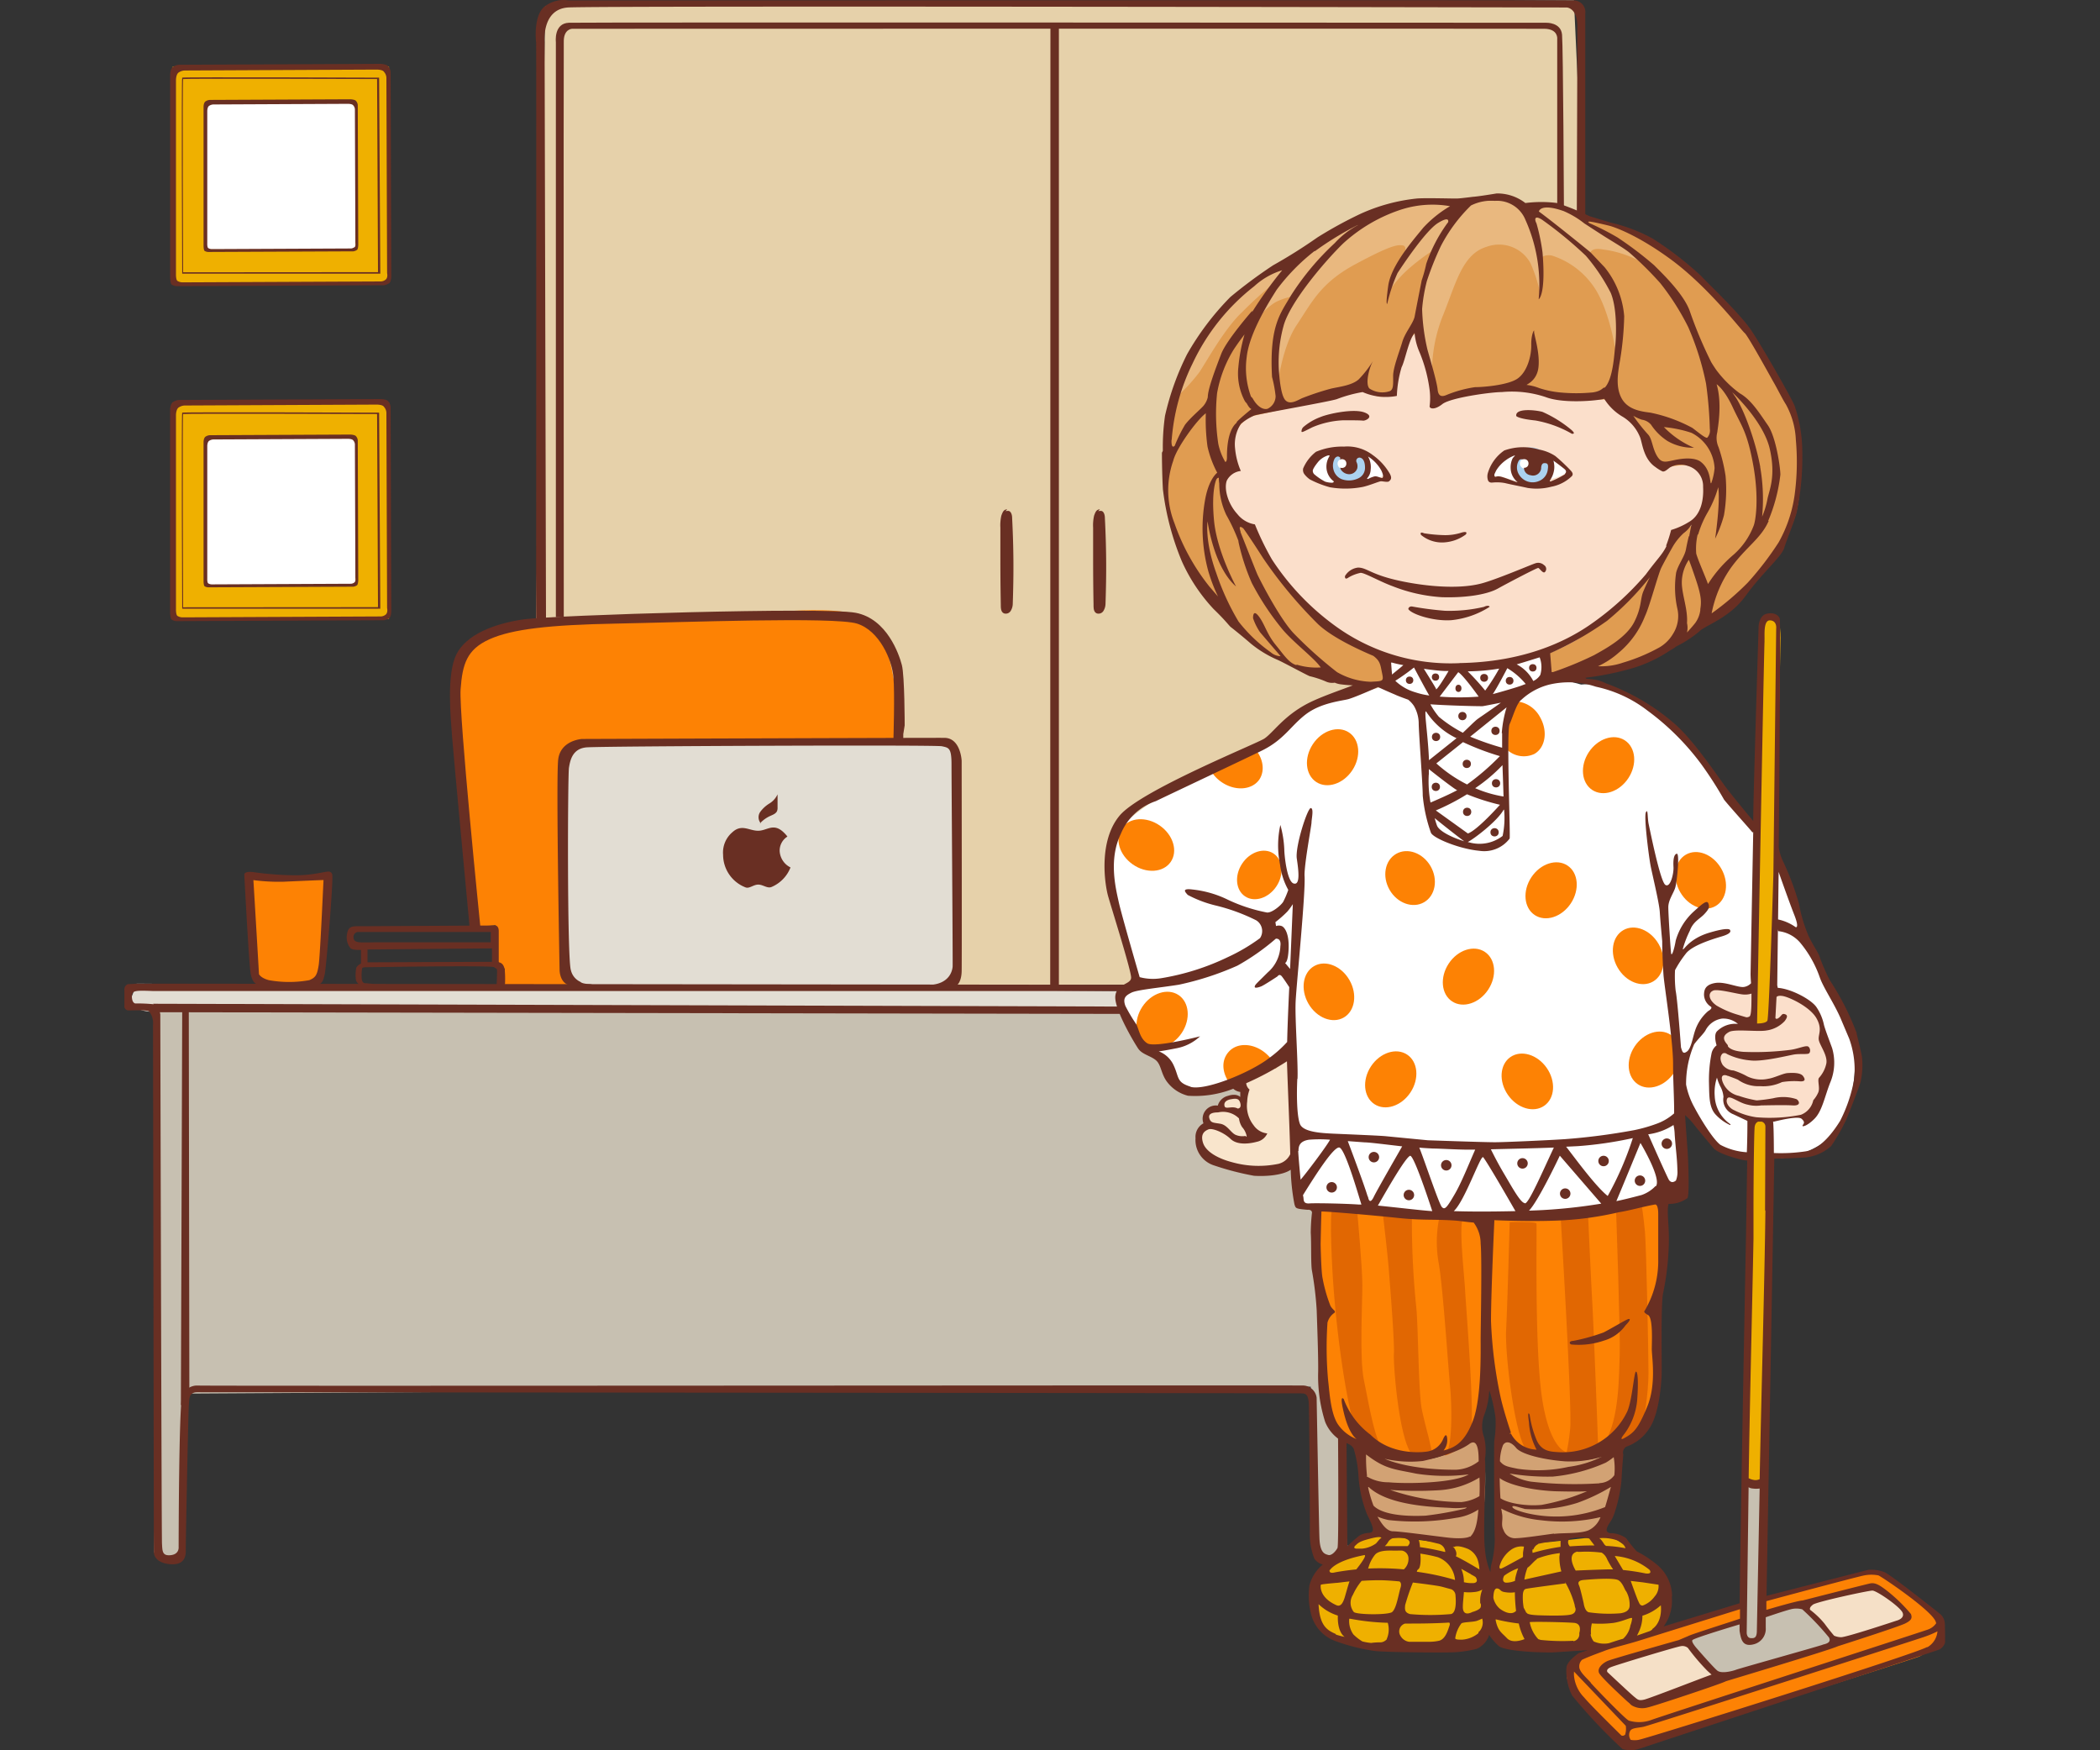 <svg xmlns="http://www.w3.org/2000/svg" width="300" height="250" viewBox="0 0 300 250"><rect x="0" y="0" width="300" height="250" fill="#333333" stroke="none"/><title>уборка-офиса</title><g id="Слой_2" data-name="Слой 2"><g id="Слой_24" data-name="Слой 24"><rect width="300" height="250" fill="none"/><polygon points="76.58 88.54 77.88 0.87 224.85 0.07 226.53 36.53 186.15 140.5 79.94 141.06 76.58 88.54" fill="#e6d1aa"/><path d="M159.81,141.55,19.54,140.5l-.67,1.72s-.92,1.94,2.48,2.28,139.36.32,139.36.32Z" fill="#e2ddd3"/><path d="M191.71,195.44l-.29.05-2.32-51.08-166.7-.36.18,54.7-.58,23s2.53,1.77,3.55.92a27.79,27.79,0,0,0,.36-6.54c-.14-3,.07-12.47.18-17.07l161.16-1,.22,16.21s-.24,7.09,1.45,7.76,3.61-1.21,3.61-1.21C192,219.74,191.71,195.44,191.71,195.44Z" fill="#c7c0b1"/><path d="M35.81,134.52c.16,0,.27,4.79,1,5.33s6.68.81,7.54.65,1.51-1.72,1.56-2.32.83-12.63.65-12.77-11.26-.05-11.26-.05Z" fill="#fd8204"/><path d="M67.78,131.28l-2.59-34c.61-4.85,5-7.07,7.11-7.6s30.87-2.22,33.69-2,17.41-2.38,19.63,2.26,2.79,12.56,2.83,13.33,0,2.67-.08,3.07-45.53,35-45.81,34.91S71,140.62,71,140.62l1.13-2.18-1.41-1.58.08-4.71-2.83.27Z" fill="#fd8204"/><path d="M81.84,140.17s-1.17-1.13-1.13-6.95-.24-24.64-.24-24.64a4.82,4.82,0,0,1,3.72-2.67c2.71-.32,50.1.16,50.1.16s2.5-.69,2.5,3.39,0,29-.08,29.49,1.17,1.82-2,2.1S82.12,141.75,81.84,140.17Z" fill="#e2ddd3"/><path d="M264.89,148.53c-.46-2.94-4.55-10.27-5.77-11.74s-2.33-7.39-2.94-9.21a44.23,44.23,0,0,0-4.76-8.5,62.06,62.06,0,0,1-4.35-5.67c-.71-1.06-5.16-7.24-8.7-10.22a28.59,28.59,0,0,0-7.49-4.76,11.76,11.76,0,0,0-5-.65h0l-1.33-.36-3.13-.82s.07-3.29-.48-3.36-8.49,2.23-11.78,2.12S198,94,198,94l-.1,1.75-.41,2.36s-2.47.62-6,1.54a19.93,19.93,0,0,0-8.12,4.83c-1.44,1.44-4.76,2.22-5,2.36-7.6,4.11-15.72,8-18.7,11.92s.21,12.94.21,12.94,3.8,8.83,1.85,9.14-2.05,1.75-2.05,1.75l2.67,6.57a13.78,13.78,0,0,1,4.73,4.21c1.85,2.77,3.29,3.29,7.7,2s10.07-5.86,10.07-5.86l.41,18.49s-.62,4.62,1.23,4.42,19.72,2.26,30.82,2,22.91-4.42,22.91-4.42-.1-9-.26-17.14c.51,2.39,1.2,5.22,1.54,6.16.61,1.67,3.8,4.86,5.16,5.67s6,.86,7.9.71,4.1-.81,7.19-3S265.34,151.47,264.89,148.53Z" fill="#fff"/><path d="M189.27,33.72S195,31.4,196,30.78a26.94,26.94,0,0,1,9.18-1.92c3.29,0,7.19-.89,9-.68a5.6,5.6,0,0,1,2.94,1.3s2.05.07,3.77,0,4.31,1.1,5,1.3l8.32,2.47c1.37.41,3.29,2.47,5.07,3.36S250.15,46.19,251,48.86s4.79,8,5.2,9.86,2.33,12.46-.75,17.19-8.42,11.57-11.5,13-6.51,4.31-7.33,4.79-6.09,2.4-8.63,2.4h-3.9a13.57,13.57,0,0,0-2.6.48c-.34.14-.48-3.36-.48-3.36s-8.42,2.47-14,2.05a69.69,69.69,0,0,1-10.27-1.58s2.09,3,1.54,3.46-4.07.55-5.58.34-7-1.81-7-1.81l-3.22-1.54a41.7,41.7,0,0,0-3.83-2.5c-.41-.07-8.35-9.52-9.66-11.92s-2.4-7.94-2.47-12.4a42,42,0,0,1,2.84-14.59c1.85-5.07,6.75-10.75,8.94-12.05s7.88-4.52,7.88-4.52Z" fill="#e09c51"/><path d="M202.39,47.37a9.65,9.65,0,0,0-2,2.75c-.44,1.13-.69,5.24-1.1,5.86s-1.57.74-2.34.67a6.71,6.71,0,0,1-2.13-1.05c-.1-.05-5.06,1.49-5.65,1.54s-6.81,1.52-7.22,1.62-3.08.67-3.21.72a5.28,5.28,0,0,0-2.65,3.26,5.9,5.9,0,0,0,.26,4.08,4.23,4.23,0,0,0-1.57,2,7.53,7.53,0,0,0,1.1,4.78A20.42,20.42,0,0,0,179.4,76c-.28-.13,1.16,3.16,3.75,6.86s6.11,7.55,13.51,10.63,17.64,1.59,17.9,1.57a28.86,28.86,0,0,0,11.09-3.9s5.78-4.24,7.42-5.91,5-5.75,5.68-7.4a9.45,9.45,0,0,0,.72-2s2.08.21,3.6-2.52.69-5.88-.54-6.55-3.6-.18-4.29-.05-2.41-1.41-2.85-3.29S230.33,57,230.33,57a28.13,28.13,0,0,1-5.42-.1c-2.05-.36-6.06-.82-7.58-1.26s-6.5.23-7.47.46-4.37,1.85-4.62,1.62-.13-1.44-.13-2S202.39,47.37,202.39,47.37Z" fill="#fbdfcb"/><path d="M197.7,67.76a3,3,0,0,0-1-2.07,3.93,3.93,0,0,0-2.86-1.13c-.75,0-3.92-.27-4.43,0a12.39,12.39,0,0,0-2.17,2.05c-.6.67-.05,1.13.29,1.32a6.27,6.27,0,0,0,2.45,1.17,27,27,0,0,0,3.94-.13c.79-.17,2.28-.79,2.84-.8S197.61,68,197.7,67.76Z" fill="#fff"/><path d="M194.95,65.07a2.2,2.2,0,0,1,.62,1.9,3.16,3.16,0,0,1-2.36,2.11,2.8,2.8,0,0,1-2.65-.9c-.15-.46-1-1.74-.78-2.37S193.44,62.56,194.95,65.07Z" fill="#abd2f0"/><path d="M213.17,67.62a3,3,0,0,1,1-2.07,3.93,3.93,0,0,1,2.86-1.13,22.51,22.51,0,0,1,4.35.55,8.25,8.25,0,0,1,2.26,1.49c.6.67.05,1.13-.29,1.32a8,8,0,0,1-2.67.79,25.59,25.59,0,0,1-3.72.26c-.79-.17-2.28-.79-2.84-.8S213.26,67.85,213.17,67.62Z" fill="#fff"/><path d="M216.77,65a2.2,2.2,0,0,0-.62,1.9A3.16,3.16,0,0,0,218.51,69c1.13.22,2.76-.14,2.91-.6s.74-2,.51-2.67S218.27,62.44,216.77,65Z" fill="#abd2f0"/><path d="M167.75,57a25.76,25.76,0,0,0,3.6-3.85c1.08-1.64,3.65-6.32,6.16-8.63a54,54,0,0,1,4.16-3.8l-2.41,5.24s1.8-2.36,3.39-3a9.4,9.4,0,0,1,2.26-.67,31.81,31.81,0,0,0-2.41,4.26,41.36,41.36,0,0,0-.36,7c.05.82.26,2.21.26,2.21s.62-6,2.82-9.3,3.44-6.06,8.42-8.73,6-2.82,6.78-2.67,0,1.69,0,1.69A52.45,52.45,0,0,0,198.16,42a17.32,17.32,0,0,1,3-3.54,31,31,0,0,1,3.75-2.82s-2.21,6.52-2.21,8.53.92,7.81.92,7.81l1,2.57a21.7,21.7,0,0,1,1.44-9.3c1.9-4.62,2.77-8.94,6.32-10a5.12,5.12,0,0,1,6.27,2.36A21.86,21.86,0,0,1,220,41.74s.15-3.6.05-4.42,1.13-1,1.8-.77a11.52,11.52,0,0,1,6.11,4.83c2.11,3.44,2.88,9,2.88,9s1.13-6.93.36-8.27-2.62-4.37-4.06-5.55c0,0-.31-1.34,1.9-.92a15.16,15.16,0,0,1,5.8,2s-2.62-2.26-3.9-3.29-7.19-4.37-7.5-4.57a24.85,24.85,0,0,0-3.65-.51l-2.36-.1-1.9-1-6.93.77L206,28.43,197.18,30l-6.73,3-6.16,4.31-2.88,1.08-6.78,5.91s-5.08,6.42-5.24,7.24-1.85,5.55-1.85,5.55Z" fill="#e9b87f"/><path d="M253.81,140.81l0,0-.35-.23-.36-.19h0l-.45-.12h0a2.83,2.83,0,0,1-1.78-.82,2.74,2.74,0,0,0,.59.83,5.77,5.77,0,0,0,2.46.64Z" fill="#fff"/><path d="M183.42,150.73c-.41.1-6.57,4.42-6.57,4.42l.92.62-.1,1.34s-2-.41-2.77.21-.41,1.13-.41,1.13-1.64-.1-2,.62a1.1,1.1,0,0,0,.31,1.23,3.24,3.24,0,0,0-1.34,1.85c-.31,1.23.21,2.67,2.26,4a11.22,11.22,0,0,0,7.81,1.34,8.44,8.44,0,0,0,3.6-2.57l-.82-14.69Z" fill="#f9e5cc"/><path d="M194.41,207a90.83,90.83,0,0,0,1.64,9.25,5.65,5.65,0,0,0,2.57,3.18l5,.41,7,.62a24,24,0,0,0,1.13-2.88c.1-.62.92-7.91,0-10.07s-1.75-2.26-1.75-2.26a10.17,10.17,0,0,1-7.4,3.29A26.93,26.93,0,0,1,194.41,207Z" fill="#d2a274"/><path d="M214.44,205a15,15,0,0,0,8.73,3.6c5.44.41,8.53-1.85,8.53-1.85s-.41,5.24-.82,7-2.16,5-2.57,5a29.32,29.32,0,0,1-6.06,1.13c-3.08.1-7.09,1.13-7.19.72a37.13,37.13,0,0,1-1-4.93C214,214.62,213.21,207.33,214.44,205Z" fill="#d2a274"/><path d="M198.62,219.45s-3.29-.21-4.83.72a6.88,6.88,0,0,0-2.26,2.16s-3.6,2.57-4,3.7,0,4.39.53,5.91c.91,2.44,10.35,3.84,11.18,3.84l9.45-.1,3-1.54.82-1.54s2,2.88,3.39,2.88,10.07.21,10.07.21a61.59,61.59,0,0,0,7.42-1.58c4.55-1.65,4.09-2.43,4.4-3.45a10.91,10.91,0,0,0-.31-4.83c-.41-.92-4.42-4.52-4.42-4.52l-3.08-2-8.42.92-7.4.51-1.44,5.34L211,221Z" fill="#efb000"/><path d="M209,173.84s8.63.62,9.86.41,18.28-3.39,18.28-3.39,1.44,5.34.72,8.42a68.76,68.76,0,0,0-1.13,7.5s1.13,12-.51,14.48-3.39,4.42-5.75,5.14-3,2.26-7.29,2-7.29-2.36-8-3.6l-2-8.12s-1.75,7.4-3.18,8.42-2.88,3.08-6.78,3.29-10.37-2.47-10.37-2.47-2.26-.62-3.18-5.14-1-16.13-1-16.13L188,172.3a34,34,0,0,1,7.4.62C198,173.63,209,173.84,209,173.84Z" fill="#fd8204"/><path d="M193.9,173.22s.72,7.7.72,10.37-.41,10.48.21,13.46,1.34,7.4,2.36,9.45c0,0-2.88-1.23-3.6-2.67s-2.47-10.58-3.18-21.26c0,0-.62-9.76,0-10.07S193.9,173.22,193.9,173.22Z" fill="#e16702"/><path d="M197.59,173.74s.62,5.14.82,7.7.82,10.27.72,11.92.72,12.12,2.57,14.38c0,0,2.36,1.13,2.77.51s-.75-4-1.35-6.93c-.5-2.42-.5-11.77-.8-14.65a119,119,0,0,1-.62-12.53S198.42,173.22,197.59,173.74Z" fill="#e16702"/><path d="M205.61,173.94a17.14,17.14,0,0,0-.1,6.37c.62,3.39,1.34,14.48,1.64,17.67s.31,8.83-.62,9.66,2.67-.72,3.49-2.36-.62-18.9-.72-21-.92-9-.31-10.27Z" fill="#e16702"/><path d="M215.67,174.56s-.31,11.5-.51,15.41,1.59,17.94,3.49,17.46c.41-.1,2.47,1.13,4.52,1.13s5.14-1.34,5.14-1.75-.62-16.74-.82-20.34-.62-12.84-.62-12.84l-3.9.51s1.64,27.22,1.34,29.89a26.92,26.92,0,0,1-.51,3.39s-2.36-.31-3.49-7.6-.72-24.76-.82-25.06S215.67,174.56,215.67,174.56Z" fill="#e16702"/><path d="M230.88,173.12s.62,17.87.51,20.34,0,9.35-2.16,12.53c0,0,0,.51,1.23.62s3-1.34,3.7-2.05,1.34-5.86,1.34-8.42-.31-18.08-.51-20.24-.51-4.11-.51-4.11Z" fill="#e16702"/><ellipse cx="201.44" cy="125.42" rx="3.38" ry="3.99" transform="translate(-35.72 117.52) rotate(-30)" fill="#fd8204"/><ellipse cx="189.85" cy="141.66" rx="3.38" ry="4.24" transform="translate(-45.4 113.91) rotate(-30)" fill="#fd8204"/><ellipse cx="234.02" cy="136.53" rx="3.38" ry="4.24" transform="translate(-36.91 135.3) rotate(-30)" fill="#fd8204"/><ellipse cx="242.96" cy="125.74" rx="3.38" ry="4.24" transform="translate(-30.32 138.33) rotate(-30)" fill="#fd8204"/><path d="M220,102.42c1.15,2,.79,4.34-.79,5.26a3.53,3.53,0,0,1-4.29-1c-.25-.27.92-6.5,1.34-6.52A4.26,4.26,0,0,1,220,102.42Z" fill="#fd8204"/><ellipse cx="209.78" cy="139.51" rx="4.24" ry="3.38" transform="translate(-22.24 237.67) rotate(-56.56)" fill="#fd8204"/><ellipse cx="236.34" cy="151.36" rx="4.24" ry="3.38" transform="translate(-20.21 265.15) rotate(-56.56)" fill="#fd8204"/><ellipse cx="198.69" cy="154.19" rx="4.24" ry="3.38" transform="translate(-39.48 235) rotate(-56.56)" fill="#fd8204"/><ellipse cx="218.55" cy="153.91" rx="3.38" ry="4.24" transform="matrix(0.82, -0.57, 0.57, 0.82, -48.75, 152.83)" fill="#fd8204"/><ellipse cx="221.59" cy="127.18" rx="4.24" ry="3.38" transform="translate(-6.65 241.99) rotate(-56.56)" fill="#fd8204"/><ellipse cx="229.81" cy="109.3" rx="4.24" ry="3.38" transform="translate(11.95 240.83) rotate(-56.56)" fill="#fd8204"/><ellipse cx="190.37" cy="108.18" rx="4.24" ry="3.38" transform="translate(-4.81 207.4) rotate(-56.56)" fill="#fd8204"/><ellipse cx="166.02" cy="145.67" rx="4.24" ry="3.38" transform="translate(-47.03 203.92) rotate(-56.56)" fill="#fd8204"/><ellipse cx="163.76" cy="120.71" rx="3.38" ry="4.24" transform="translate(-28.97 185.84) rotate(-55.07)" fill="#fd8204"/><path d="M178.87,106.54a2.7,2.7,0,0,1-2.33,1.48h-.1a2.62,2.62,0,0,1-.67-.09,2.7,2.7,0,0,1-2.51,1.94h-.1l-.29,0a5,5,0,0,0,1.61,1.82c1.92,1.34,4.35,1.19,5.42-.34C180.84,109.94,180.37,107.91,178.87,106.54Z" fill="#fd8204"/><path d="M175.92,155.07a2.7,2.7,0,0,1,2.51-1.14h.1a2.62,2.62,0,0,1,.65.18,2.7,2.7,0,0,1,2.76-1.57h.1l.29.06a5,5,0,0,0-1.34-2c-1.72-1.6-4.14-1.78-5.41-.42S174.62,153.51,175.92,155.07Z" fill="#fd8204"/><ellipse cx="180.66" cy="124.31" rx="3.69" ry="2.95" transform="matrix(0.55, -0.83, 0.83, 0.55, -22.64, 206.55)" fill="#fd8204"/><circle cx="191.79" cy="66.34" r="0.63" fill="#fff"/><circle cx="217.85" cy="66.33" r="0.62" fill="#fff"/><path d="M248.39,145.49c0-.4-3.44-1.47-4-2.33s-.66-2.23.81-2.23,3.95,1,4.35.61l.4-.35h0l.61,1.37-.1,3.44a1.45,1.45,0,0,0,1.62.51c1.16-.25,1.21-1.62,1.21-1.62l-.2-3a4,4,0,0,1,2.83.3c1.32.76,2.88.81,3.54,2.43s1.16,3.75,1.62,5-.05,2.73-.61,4.66a46.45,46.45,0,0,1-2,5.06s-4,.61-5.67.61-4.35-.35-5.57-1.52a2,2,0,0,1-.61-2.13,11.82,11.82,0,0,1-1.21-2.83,15.76,15.76,0,0,1,.51-4.35s-.3-1.62.3-1.92a22.5,22.5,0,0,1,2.83-.81Z" fill="#fbdfcb"/><path d="M250.83,139.42c-.22-.66,1-48.38,1-48.38s-.35-2.83,1.21-3.14,1.32,3.85,1.32,3.85l-1.21,53.85s.3.46-1.11.91-1.62-.51-1.62-.51Z" fill="#efb000"/><path d="M249.3,210.78l.91-50.61a4.54,4.54,0,0,1,1.62-.3c.91,0,1.11,3,1.11,3.34s-.81,47.57-.81,47.57S250.41,213.41,249.3,210.78Z" fill="#efb000"/><path d="M248.52,229.34c-.24.1-14.37,4.59-14.37,4.59s-7.36,2.23-8.57,3-2,2.09-1.69,2.83a9.62,9.62,0,0,0,1.08,2.7c.57.71,5.47,6.24,6.48,6.55s5-.37,5.6-.54,36.81-11.67,37.18-11.88,2.73-1.52,3-2.36a4.34,4.34,0,0,0,.07-2.63c-.3-1-5.74-5.09-6.14-5.4a16.49,16.49,0,0,0-3.31-1.75C267.38,224.48,248.52,229.34,248.52,229.34Z" fill="#fd8204"/><path d="M249.1,223.74l-.1,7.79-5.26,1.92s-2.83.15-2.73.91,2.13,2.73,2.13,2.73l2.73,2.43,15.69-4.66a2,2,0,0,0-.51-1.72c-.76-1-3.64-3.95-3.64-3.95l-5.57,1.62-.1-18.83-2.33-.3Z" fill="#c7c0b1"/><path d="M258.31,228.7s8.91-2.38,9.41-2.23a61.08,61.08,0,0,1,4.76,4,3.61,3.61,0,0,1-1.82,1.62c-1.06.25-7.59,2.33-7.59,2.33l-1.32-.51-4.35-4.76Z" fill="#f5e0c7"/><path d="M228.75,238.21l4,5.06s2.63.61,3.34.3,8.81-3.95,8.81-3.95l-1.82-2.53L241,234.36Z" fill="#f5e0c7"/><path d="M192.14,82.28A2.5,2.5,0,0,1,194,81.07c1.13,0,1.67.77,4.59,1.56s8.93,1.77,13,.72c2.16-.56,7.23-2.74,7.77-2.9a1.22,1.22,0,0,1,1.21.26.64.64,0,0,1,.13,1c-.28.26-.77-.56-.95-.59s-4.6,2.29-5.72,2.92c-1.77,1-5.11,1.36-8.06,1.26a23,23,0,0,1-7-1.56c-1.77-.64-4-1.92-4.59-1.92a5.55,5.55,0,0,0-1.74.67S192.09,82.94,192.14,82.28Z" fill="#692f23"/><path d="M201.19,87s0-.38.49-.38a46.63,46.63,0,0,0,4.75.62,21.64,21.64,0,0,0,5.57-.56c.51-.26.8-.13.8,0a12.46,12.46,0,0,1-5.44,1.9C204.81,88.77,201.66,87.74,201.19,87Z" fill="#692f23"/><path d="M203,76.4a4.67,4.67,0,0,0,3.18,1.08,5.84,5.84,0,0,0,3.21-1.13c.15-.18.26-.51-.59-.28a7.51,7.51,0,0,1-2.67.36,20.92,20.92,0,0,1-2.69-.26S202.76,75.84,203,76.4Z" fill="#692f23"/><path d="M216.61,59.42s.21.38,2.74.64a16,16,0,0,1,5.21,1.9c.21,0,.54,0-.08-.56a17.34,17.34,0,0,0-4.13-2.57C219.33,58.55,216.43,58.26,216.61,59.42Z" fill="#692f23"/><path d="M185.93,61.65c.05.15.32,0,1.55-.62a12.62,12.62,0,0,1,4.43-1c1.1,0,2.41,0,2.8.05s1.72-.62.18-1.18-5.08.18-6.26.67A8.1,8.1,0,0,0,186.19,61,.88.88,0,0,0,185.93,61.65Z" fill="#692f23"/><path d="M198.55,67.67A8.4,8.4,0,0,0,196.11,65,5.94,5.94,0,0,0,192,63.79a9.58,9.58,0,0,0-4,.74,5.9,5.9,0,0,0-1.83,2.37,1,1,0,0,0,.21.88h0a3.57,3.57,0,0,0,.75.7A14,14,0,0,0,190,69.6a13,13,0,0,0,4.68-.05c1-.22,2.35-.81,2.62-.81s.95.18,1.14,0S198.92,68.36,198.55,67.67Zm-8.25,1.28a3.19,3.19,0,0,1-1-.16,8,8,0,0,1-1.56-1.06h0a.7.7,0,0,1-.2-.49.09.09,0,0,0,0,0c0-.24.38-.8.81-1.32a3,3,0,0,1,1.09-.77c.38-.17.54-.12.49,0l0,0a2.78,2.78,0,0,0-.44,1.6,2.59,2.59,0,0,0,1.05,2S190.58,68.92,190.3,68.95ZM195,66.76a1.64,1.64,0,0,1-.95,1.56,3.07,3.07,0,0,1-2.39.12,2,2,0,0,1-1.15-1.31,2.18,2.18,0,0,1,.17-1.65.72.72,0,0,1,.33-.26.42.42,0,0,1,.23,0c.32.14.23.28.2.35s.05,1.39.05,1.39a1.44,1.44,0,0,0,1.17.77,1.2,1.2,0,0,0,1.24-.86,1.36,1.36,0,0,0-.12-.89.46.46,0,0,1,.59-.59C194.91,65.56,195,66.33,195,66.76Zm2.49,1.5c-.17.08-.72-.28-1.1-.22a3.57,3.57,0,0,0-.94.37c-.1,0-.17,0-.14-.1a1.9,1.9,0,0,0,.5-1.24,3,3,0,0,0-.38-1.87h0a5.47,5.47,0,0,1,1.9,2C197.63,67.83,197.64,68.18,197.47,68.26Z" fill="#692f23"/><circle cx="191.71" cy="66.21" r="0.63" fill="#fff"/><path d="M224.19,67a24.44,24.44,0,0,0-2-1.86,6.22,6.22,0,0,0-2.29-.92,8,8,0,0,0-5,.12,6,6,0,0,0-2.36,3.26,1.75,1.75,0,0,0,0,.9c.13.57.72.41.74.42A6.25,6.25,0,0,1,215,69c.53.14,2.68.56,3.21.69a8.24,8.24,0,0,0,3.41-.17A5.68,5.68,0,0,0,224.56,68C224.85,67.63,224.49,67.32,224.19,67Zm-7.53,1.85c-.5-.13-1.93-.74-2.43-.8a1.05,1.05,0,0,0-.56.06h0c-.3,0-.16-.42-.16-.42l.22-.47a5,5,0,0,1,1.39-1.49,4.78,4.78,0,0,1,1.3-.69c0,.09-.26.29-.34.45a2.92,2.92,0,0,0-.27,1.43,2.59,2.59,0,0,0,1,1.95Zm4.46-1.89a2,2,0,0,1-1.3,1.76,2.27,2.27,0,0,1-2.79-.89,1.92,1.92,0,0,1-.08-2s.14-.23.32-.23a.81.81,0,0,1,.58.18c.15.14,0,.4-.1.74a1.07,1.07,0,0,0,.92,1.36,1.17,1.17,0,0,0,1.49-.93c0-.32.07-.8.47-.8S221.21,66.25,221.13,66.92Zm2.42.8a12.93,12.93,0,0,1-2,1,.2.2,0,0,1-.1,0c-.18-.09.31-.41.52-1.37a2.87,2.87,0,0,0-.06-1.6c.42.29,1.2.88,1.59,1.2S223.68,67.55,223.55,67.71Z" fill="#692f23"/><circle cx="217.74" cy="66.2" r="0.62" fill="#fff"/><circle cx="201.37" cy="97.16" r="0.53" fill="#692f23"/><circle cx="205.07" cy="96.71" r="0.52" fill="#692f23"/><ellipse cx="208.35" cy="98.32" rx="0.43" ry="0.52" fill="#692f23"/><circle cx="212.02" cy="96.82" r="0.56" fill="#692f23"/><circle cx="215.66" cy="97.24" r="0.55" fill="#692f23"/><circle cx="218.97" cy="95.39" r="0.53" fill="#692f23"/><circle cx="208.92" cy="102.28" r="0.59" fill="#692f23"/><circle cx="213.64" cy="104.39" r="0.59" fill="#692f23"/><circle cx="209.54" cy="109.11" r="0.59" fill="#692f23"/><circle cx="205.12" cy="112.39" r="0.59" fill="#692f23"/><circle cx="209.59" cy="115.96" r="0.59" fill="#692f23"/><circle cx="213.72" cy="111.88" r="0.59" fill="#692f23"/><circle cx="213.51" cy="118.88" r="0.59" fill="#692f23"/><circle cx="205.15" cy="105.26" r="0.59" fill="#692f23"/><path d="M224.77,191.52a27.35,27.35,0,0,0,4.31-1.2c1.09-.55,3-1.71,3.45-1.88s.41.14-.31.86a5.73,5.73,0,0,1-3.11,2.19,11.12,11.12,0,0,1-4.62.55C224.25,192,224,191.56,224.77,191.52Z" fill="#692f23"/><polygon points="215.44 100.25 215.43 100.25 215.43 100.25 215.44 100.25" fill="#692f23"/><path d="M230.63,222.13s0,0,0,0Z" fill="#692f23"/><circle cx="190.24" cy="169.59" r="0.75" fill="#692f23"/><circle cx="196.27" cy="165.28" r="0.75" fill="#692f23"/><circle cx="201.27" cy="170.69" r="0.75" fill="#692f23"/><circle cx="206.61" cy="166.44" r="0.75" fill="#692f23"/><circle cx="217.5" cy="166.17" r="0.75" fill="#692f23"/><circle cx="223.6" cy="170.49" r="0.75" fill="#692f23"/><circle cx="229.08" cy="165.83" r="0.75" fill="#692f23"/><circle cx="234.28" cy="168.64" r="0.75" fill="#692f23"/><circle cx="238.12" cy="163.36" r="0.75" transform="translate(-50.6 168.84) rotate(-35.54)" fill="#692f23"/><path d="M277.83,231.84a1.94,1.94,0,0,0-.66-1.3s-7-5.59-8-6a5.34,5.34,0,0,0-2.29-.31l-14.52,3.71,1-56h0l.11-6.45s1.47,0,3.85-.13a6.48,6.48,0,0,0,4.28-1.67,28.92,28.92,0,0,0,2.08-3.62c.28-.58,1.94-4.87,2.1-5.47A10.93,10.93,0,0,0,266,151c-.15-.88-.59-2.65-.76-3.34,0-.09,0-.18-.07-.28a38,38,0,0,0-3.75-7.34,26.71,26.71,0,0,1-1.57-3.64c-.43-.84-.86-1.44-1.47-2.68A21.24,21.24,0,0,1,257,129.1a38.41,38.41,0,0,0-2.28-6.07,6.87,6.87,0,0,1-.61-2s.28-32.14.15-32.64-.84-1-1.92-.71-1.11,1.82-1.11,1.82-.86,27.53-.76,27.78c0,0-2.56-3.06-3.75-4.61s-4.55-6.66-7.34-9.16a31.3,31.3,0,0,0-10-5.92c-1.59-.84-3-.44-2.85-.79a42.18,42.18,0,0,0,6.79-1.39,20,20,0,0,0,5.3-2.53,4.69,4.69,0,0,0,.83-.54,16.26,16.26,0,0,0,3.27-2.12c.85-.9,4.34-1.9,6.67-5.13s5.11-5.57,5.49-6.8,1.33-3.49,1.77-5a38.66,38.66,0,0,0,.82-8.88,20.68,20.68,0,0,0-1.1-6.46c-.56-1.31-4.52-8.26-6.16-10.72s-6.49-7-7.13-7.75a47.27,47.27,0,0,0-7-5.41,23.29,23.29,0,0,0-5.93-2.26l-3.07-.93A40,40,0,0,0,222.46,29a17.85,17.85,0,0,0-4.55,0,6.54,6.54,0,0,0-4.1-1.37s-2.63.44-3.39.48c0,0-1.61.21-2.19.24s-4.38-.1-5.78,0a25.82,25.82,0,0,0-8.11,2.2v0a59.22,59.22,0,0,0-6.12,3.35,74.78,74.78,0,0,1-6.36,4,69.74,69.74,0,0,0-6.09,4.52,39.1,39.1,0,0,0-6.19,8.18,38.42,38.42,0,0,0-3.15,8.79,31.52,31.52,0,0,0-.31,5l-.13.28s0,2.8.14,5.23a38.61,38.61,0,0,0,2.7,10.26A24.8,24.8,0,0,0,173.38,87c1.85,1.78,2.22,2.43,2.53,2.63,0,0,1.44,1.13,2.77,2.29a16.1,16.1,0,0,0,3.83,2.33c.65.27,4,2.09,4.58,2.33a13.85,13.85,0,0,1,2.29.75,2.19,2.19,0,0,0,1.3.18,3,3,0,0,0,.82.23,17.27,17.27,0,0,0,1.76.15c-1.48.59-4.58,1.62-6.46,2.6-3.44,1.8-4.86,4.1-6.17,5-1.08.73-17.65,7.39-20.68,11s-2.15,9.75-1.64,11.54,3.28,10.57,3.28,11.6-2.1.82-2.26,2.67,2.72,6.67,3.28,7.49,1.74,1,2.51,1.64.72,1.9,1.59,3.08a5.39,5.39,0,0,0,3,2,14.84,14.84,0,0,0,6.47-1,1.85,1.85,0,0,0,1,.46l0,.72s-.51-.58-1.74-.17a2,2,0,0,0-1.47,1.4,1.87,1.87,0,0,0-1.74.68,1.9,1.9,0,0,0-.31,1.85,2.21,2.21,0,0,0-1.13,2.12,3.8,3.8,0,0,0,2.67,3.9,39.8,39.8,0,0,0,5.68,1.47c1.4.1,4,0,5.25-.86a30.2,30.2,0,0,0,.53,4.93c.19.58.12.64,1.85.79.08,0,.59-.07.66.38a26.87,26.87,0,0,0-.18,2.9c.1,1.47,0,4.48.17,5.4a48.43,48.43,0,0,1,.68,5.68c.07,2.19.24,6.5.21,8.76a21.58,21.58,0,0,0,1,7.18,5.58,5.58,0,0,0,2.57,2.84c.79.31,1.2.44,1.51,1a17.33,17.33,0,0,1,.68,3.87,17.72,17.72,0,0,0,1.2,5.44c.82,1.64,1,2.22.75,2.53s-.92,0-1.85.58a21.4,21.4,0,0,0-2.39,2.22c-.75.65-1.74.86-2.94,2a5.84,5.84,0,0,0-1.78,2.87,10.73,10.73,0,0,0,.21,4,5.51,5.51,0,0,0,3.45,3.93,28.08,28.08,0,0,0,5.4,1.4c1.4.24,9.47.27,10.84.24a16.3,16.3,0,0,0,4-.51,3.25,3.25,0,0,0,1.78-2,7.23,7.23,0,0,0,1.4,1.62c.79.62,4.72.92,7.56.89h.14l5-.32c-.76.24-1.36.43-1.3.42-.56.39-1.7,1.28-1.76,2.06a7.7,7.7,0,0,0,.81,4,75,75,0,0,0,7.2,7.65,4.11,4.11,0,0,0,2.26,0s41.9-13.81,42.82-14.16a1.57,1.57,0,0,0,1-1.07S277.88,232.65,277.83,231.84Zm-16.53,2.09c.41.84-.86.92-.94,1s-11.8,3.36-12.33,3.56-2.11.61-2.7.13-2.82-3.05-2.82-3.05-.94-1-.74-1.3,6.15-2.07,6.74-2.25c0,.53,0,.85,0,.93.2,1.17.38,2.39,2.14,1.88a2.27,2.27,0,0,0,1.6-2.34l0-1.49c.64-.22,2.67-.91,3.54-1.13a3.15,3.15,0,0,1,1.68,0A37.72,37.72,0,0,1,261.31,233.92ZM259,229.19c.56-.41,7.88-2,8.49-2s4,2.34,4.32,3.18-.89,1.12-.89,1.12-7.09,2.36-7.91,2.36a2.57,2.57,0,0,1-1-.22c-.34-.4-.88-1.05-1.34-1.69a11.77,11.77,0,0,0-2.08-2C258.51,229.73,258.57,229.52,259,229.19Zm-14.49,10c-1.17.4-8.79,3.38-9.61,3.57s-.94,0-1.45-.41-3.81-3.51-3.81-3.51-.31-.38.48-.71,9.38-2.92,10-3a1.22,1.22,0,0,1,1,.24,30.24,30.24,0,0,0,2.83,3.32Zm-17.13-7.31a16,16,0,0,0,3.08-.07c1.44-.21,2.67-.92,2.7-.65a3.76,3.76,0,0,1-.24,1,3.34,3.34,0,0,1-1.06,1.92c-.42.09-1.41.43-2,.62a3.57,3.57,0,0,1-2.19-.25,2.38,2.38,0,0,1-.45-1h.07A4.67,4.67,0,0,1,227.4,231.92Zm-7.66-11.36a28.58,28.58,0,0,1,3.22-.51s0,.43,0,.93a29.63,29.63,0,0,0-4,.87.11.11,0,0,0,0-.05,1,1,0,0,1,0-.45c.08,0,.12,0,.12,0S219.22,220.77,219.74,220.56Zm-.17,2.12a13.27,13.27,0,0,1,3.28-.8,4.36,4.36,0,0,1-.06.5,7.52,7.52,0,0,0,.28,2.11l-5.28,1.17a7.32,7.32,0,0,1,.45-1.71h0C218.51,223.78,219.12,223,219.57,222.69Zm2.46-3.59c-1.33.17-4.21.62-5.34.65a1.74,1.74,0,0,1-1.88-1.16c-.44-.79,0-1.51-.24-2.5,0-.15-.06-.34-.09-.56a15.65,15.65,0,0,0,5.66,1.66,24.26,24.26,0,0,0,8.52-.44,3.35,3.35,0,0,1-1.71,1.88C225.72,219.09,223.36,218.92,222,219.09ZM214.57,224c-.48.21-.34-.31-.34-.31l0,0a4.29,4.29,0,0,1,1.71-2.38,2.5,2.5,0,0,1,1.77-.4l-.13.81a4.33,4.33,0,0,0,0,.55l-.06.16C216.6,222.91,215,223.82,214.57,224Zm2.31,0a12,12,0,0,0-.4,1.36,3.88,3.88,0,0,0-.05.44h0a3.32,3.32,0,0,1-1.22.26l-.08,0c-.51-.07-.48-.58-.24-1A7.77,7.77,0,0,1,216.89,224Zm-5.43,4.89a.35.35,0,0,0,.09.2,1,1,0,0,1,0,.42c-.07.41-1,.68-1.23.75,0,0-1.37.79-1.33-.79,0-.57.1-1.3.15-2.07a6.18,6.18,0,0,0,1.43,0,2.8,2.8,0,0,0,1.2-.35A4.09,4.09,0,0,0,211.46,228.88Zm-3.8-7.83-.1-.11.21,0s.44-.34,2,.31a2.69,2.69,0,0,1,1.33,1.51,4.94,4.94,0,0,1,.25,1.4c-.58-.35-2.14-1.29-3.36-1.88C208.06,222.14,208.2,221.68,207.66,221Zm-6.56-.22c-1,0-3.26,0-3.26,0a2.52,2.52,0,0,0,.51-.65,1.29,1.29,0,0,1,.61-.47,14.58,14.58,0,0,1,1.65-.06l-.2,0S202,219.91,201.11,220.83ZM199,218.72c-1.09,0-1.88-1.57-2.22-2.09h0a10.06,10.06,0,0,0,1.56.48,33.26,33.26,0,0,0,9.65-.31,7.67,7.67,0,0,0,3.2-1.18c-.11,1.49-.32,3-1.07,3.78l0,.11-.08-.08s-.58.51-3.39.17S200.14,218.75,199,218.72Zm7.42,2.94-.06,0a35.15,35.15,0,0,0-3.51-.68,3.8,3.8,0,0,0-.2-1.12c1.1.21,2.31.51,2.81.63A1.28,1.28,0,0,1,206.47,221.66Zm-4,2.67c.27-.29.37-.22.48-.92a6.19,6.19,0,0,0,0-1.5,20.63,20.63,0,0,1,2.5.51,3.79,3.79,0,0,1,2.46,3.26l-.34-.11a36,36,0,0,0-5.13-1.07C202.45,224.42,202.44,224.35,202.46,224.33Zm6.38-9.78a32.23,32.23,0,0,1-10.21-1.74,52.5,52.5,0,0,0,6.88.05,12.4,12.4,0,0,0,5.88-1.82,25.79,25.79,0,0,1,0,2.66A6.25,6.25,0,0,1,208.84,214.54Zm1.28,10.3a7.52,7.52,0,0,1,.71.4c.25.35.33.75-.2.86a4.57,4.57,0,0,1-1.46-.12,4.75,4.75,0,0,0-.38-1.91C209.38,224.42,209.86,224.71,210.13,224.84Zm-8.62-59.76c.55,0,2.7,6.52,3.15,7.9h0c-1.41-.08-5-.52-7.77-.79C198,170.19,200.94,165,201.51,165.08Zm-6.07,5.83c-.55-1.84-2.45-6.86-2.85-7.93l2.42.18c.67,0,3.15.32,5.35.57-.78,1.36-3.33,5.8-4,7.09C195.61,172.37,195.43,170.92,195.43,170.92Zm7.36-7c.67.07,2,.13,2,.13.81,0,3.52.16,4.92.16l1.07,0c-1,2.26-2,4.82-3,6.49-1.08,1.85-1.36,2.15-1.77,1.69S203.51,165.79,202.79,164Zm9.08,1.32c.38.29,4.15,6.86,4.66,7.75-3.47.08-6.56.08-8.81,0C209.24,171.57,211.49,165,211.87,165.29Zm24.68,4.16a5,5,0,0,1-2,1.29c-1.4.37-2.82.72-3.6.87,1.07-2.54,3.44-8.31,3.44-8.31S237.42,168.37,236.55,169.44Zm-1.07-7.38a8.73,8.73,0,0,0,3.63-1.33,6.75,6.75,0,0,1,.17,1.32c.14,2.09.35,3.36.39,5.15a3.31,3.31,0,0,1-.21,1.46c-.28.23-.67.38-1-.08C238.05,167.86,236.17,163.63,235.48,162.06Zm-5.81,8.77c-1.85-1.48-5.18-6.13-5.9-7l1.65-.08a54.5,54.5,0,0,0,7.88-1.15A45.52,45.52,0,0,1,229.67,170.83Zm-.88,1.13a76.68,76.68,0,0,1-10.32,1h0c1.34-1.37,4.4-7.85,4.4-7.85Zm-10.94-.08c-.61-.05-1.85-2.35-2.94-4.18-.86-1.45-1.43-2.58-1.89-3.5,2.54-.07,6.37-.14,9-.25C220.3,167.48,218.39,171.92,217.85,171.88Zm-4.38,2.44s4.52.22,8.69.07a45.72,45.72,0,0,0,9.13-1.2c1.54-.23,3.56-.83,5.22-1.11.17,0,.42.27.42,1.35,0,1.64,0,4.69,0,6.43a14,14,0,0,1-1.95,7.42s-.27.17.48.58.55,3.8.55,4.89.68,5-.65,8.21-1.92,3.76-3.39,4.55c0,0-.75.41.17-.72a9.56,9.56,0,0,0,1.81-5.17c.14-2.09.07-3.73-.21-3.66s-.55,4.45-1.33,5.88a10.18,10.18,0,0,1-9.85,5.61c-1-.07-2.29-.1-3-1.71a14.59,14.59,0,0,1-1-3.63s-.38-.86-.1,1.06a9.54,9.54,0,0,0,1.09,3.93,4.27,4.27,0,0,1-3.66-2.29l-.24,0,.24-.14s-1.06-3.11-1.51-5.2A63,63,0,0,1,213,188.68C213,184.61,213.48,174.32,213.48,174.32ZM222.1,213s3.32.1,4.62,0a29.88,29.88,0,0,1-6.5,1.95c-2.27.22-4.88-.26-5.87-.95-.06-.93-.1-2-.11-2.89C215,211.78,217.87,212.8,222.1,213Zm-7.82-4.25a6.54,6.54,0,0,1,.43-2.32c.34-.62,1.09-.58,1.88.38s4.1,1.71,7,1.92a15.13,15.13,0,0,0,5.24-.66,15,15,0,0,1-4.77,1.45,20,20,0,0,1-7.25.27C215.37,209.49,214.84,209.42,214.28,208.72Zm3.47,6.78a20.33,20.33,0,0,0,7.56-.86,25.74,25.74,0,0,0,4.82-2.29l0,0c-.24.84-.53,1.92-.83,2.88a18.63,18.63,0,0,1-11.14.88s-1.92-.44-2.09-.86S217.14,215.37,217.75,215.5Zm10.74-3.66a55.48,55.48,0,0,1-9.78-.24,8,8,0,0,1-3.06-1.16,33.46,33.46,0,0,0,6.17.44,24,24,0,0,0,7.59-2,9.57,9.57,0,0,0,1.12-.78,9.6,9.6,0,0,1,.09,2.58A2.71,2.71,0,0,1,228.49,211.84Zm-4,7.87a5.32,5.32,0,0,1,2.43,0l.1,0v0l.76,1c-1.34,0-2.6.07-3.51.13a.86.86,0,0,1-.26-.61S224,219.78,224.46,219.71Zm.89,1.92.1,0h.17a17.25,17.25,0,0,1,3.16.11,1.94,1.94,0,0,1,.77.92,12.86,12.86,0,0,0,.86,1.47h-.76c-2.43.07-4.58.17-4.58.17S223.64,222,225.35,221.62Zm4.13-.82a.84.84,0,0,1-.34-.28c-.28-.46-.56-.81-.73-.85a6.25,6.25,0,0,1,2.68.34c1,.51,1.09,1.09,1.09,1.09A18.36,18.36,0,0,0,229.48,220.81Zm6.16,3.42s.46.61-.59.48v0a30.76,30.76,0,0,0-3.21-.49l-1.19-2A9,9,0,0,1,235.64,224.22Zm-1,1.75v0l2.26.34a2.21,2.21,0,0,1-.55,1.68,3.67,3.67,0,0,1-1.71,1.3c-.41,0-.48-.34-.65-.68s-1.06-2.84-1.06-2.84Zm1.4,6.73-.34.22-1.88.66c.1-.18.22-.43.37-.77a5.35,5.35,0,0,0,.41-2.07,6.88,6.88,0,0,0,2.63-1.49S237.59,231.65,236,232.71Zm2.8-4.69a5.92,5.92,0,0,0-1.95-4.38,15.73,15.73,0,0,0-3.11-2.09,21.16,21.16,0,0,1-1.51-1.88,4.06,4.06,0,0,0-2-.71h-.08l-.21,0c-.28-.06-.6-.23-.46-.69.23-.72.74-1.07,1.08-2.15h0a21.06,21.06,0,0,0,1-4.58c.1-1.92.27-3.8.27-3.8a1,1,0,0,1,.41-1.13,6.3,6.3,0,0,0,3.18-2.43c1.51-2,1.81-6.33,1.88-7.63s-.14-10,.21-11.84a38.14,38.14,0,0,0,.79-6.26c.19-3.12-.33-5.32,0-6.52a4.4,4.4,0,0,0,2.69-.83c.31-.34.14-5.3,0-7.11-.06-.75-.19-2.65-.34-4.74a8.72,8.72,0,0,1,1.17,1.21c.66.86,2.15,2.61,2.88,3.49s4.1,1.75,4.66,1.77a.27.27,0,0,0,.17,0c-.06,3.71-.13,8.18-.16,10.09V176s-.78,40.06-.92,53l-10.86,3.31A6.16,6.16,0,0,0,238.82,228ZM246,145.49a3.23,3.23,0,0,1,2.28.76,3.7,3.7,0,0,0-3,1.06c-.53.56-.05,2-.05,2a2,2,0,0,0-.71,1.09,19.38,19.38,0,0,0-.38,4.35c.05,1.87,0,3.47,1,4.5a6.58,6.58,0,0,0,2,1.44s.23,0-.1-.23a5.12,5.12,0,0,1-2.08-3.9,6.69,6.69,0,0,1,.32-2.64,6.67,6.67,0,0,0,.47,1.24,3.71,3.71,0,0,1,.46,1.52,2.24,2.24,0,0,0,1.42,2.48c1.43.68,1.92.9,2,.95,0,.56,0,2.31-.08,4.47a9.28,9.28,0,0,1-3.78-1.06c-1.14-.86-3-4-3.69-5.31a11.09,11.09,0,0,1-1.21-3.29,14.34,14.34,0,0,1,1.16-5.77c.63-.86,1.39-1.52,1.67-2.08A3.16,3.16,0,0,1,246,145.49Zm-1.27-4c.73-.28,3.47.51,4.35.56a3,3,0,0,0,1.13-.13c0,1.5,0,3.07-.27,3.26a.77.77,0,0,1-.47.12l0,0s-.48-.13-1.14-.34h0a13.23,13.23,0,0,1-3.09-1.32C244,142.79,244,141.77,244.74,141.5Zm5.07,70.94a1.26,1.26,0,0,0,.58.18,3.58,3.58,0,0,0,1,0c-.22,11.21-.39,19.92-.4,20.28,0,1-.31,1.14-.89,1.09s-.56-.79-.56-.79Zm1.57-1.15a1.5,1.5,0,0,1-.66.13,2.57,2.57,0,0,1-.9-.27c.17-11.31.51-24.66.69-34.24h0s0-1.54,0-3.67v-.72h0c0-4.33.08-10.43.15-11.3,0-.65.28-.9.51-1l.5,0a.72.72,0,0,1,.54.69l-.05,12,.05,0C252.08,183.21,251.63,198.65,251.38,211.28Zm2.72-86.74s1.44,4.12,2.23,6.12.2,1.77.2,1.77a6.68,6.68,0,0,0-2.51-1.1Zm-.2,16.2.1-8.1c0,.21.05.36.05.36a4.78,4.78,0,0,1,3.19,1.72,15.86,15.86,0,0,1,2.73,4.86c.48,1.42,2,3.64,2.94,5.77l1.27,3a13.06,13.06,0,0,1,.71,5.79,21.2,21.2,0,0,1-2,5.95c-.91,1.48-2.72,4-4.86,4.35a23.83,23.83,0,0,1-4.61.25s0-3.67-.11-4.48l.13,0c.94-.23,3.47-.84,3.95-.4s.35.61.15.91.58.18,1.67-.91,1.44-3.06,2.23-5.11a7.34,7.34,0,0,0,.3-5c-.4-1.11-.91-2.4-1.16-3.29a7.06,7.06,0,0,0-1.06-2.53c-.73-1.11-3.64-2.66-5.54-2.78h0Zm-1.82-49.19c.05-.81-.2-3,.81-2.94s.86,1.16.86,1.16l-.4,35.17s-.61,20.42-.86,20.85-1.47.4-1.47.4S252,92.35,252.08,91.54Zm.4,55.62a4.38,4.38,0,0,0,2.48-1.32c.48-.63.4-.89,0-1s-.4.18-.81.51-.51.05-.51.05l.16-3c.09-.11.31-.23.85-.15.91.13,3.92,1.52,4.86,3.19s.13,2.38.35,3.19,1.24,2.13,1.06,3.24a4.41,4.41,0,0,1-1.06,2.08c-.25.38.18,1.42-.1,2.08a4.15,4.15,0,0,1-.71,1.11,2.85,2.85,0,0,1-1.77,2.08,22.89,22.89,0,0,1-6.38.35,9.9,9.9,0,0,1-3.14-1c-.68-.28-1.32-1.09-1-1.67s1.6.62,2.94.88a4.75,4.75,0,0,0,1.9.1c.43,0,3.3-.08,4.5,0s1-.59.56-.89a6,6,0,0,0-3.34-.13,21.75,21.75,0,0,1-2.3.3h-.09a15.84,15.84,0,0,1-2.5-.64,3.21,3.21,0,0,1-2.33-2c-.43-1.19.46-1,.71-.86l.06,0c.24.09,1.15.42,1.43.56a5,5,0,0,0,3.14.91,6.24,6.24,0,0,0,3.14-.58,10.76,10.76,0,0,1,2.66-.1c.62,0,.73-.24.35-.76s-1.54-.47-2.2-.43-1.94.7-2.76.81a4.61,4.61,0,0,1-3-.33,10.47,10.47,0,0,0-1.85-.81.74.74,0,0,0-.3-.05,2.15,2.15,0,0,1-1.37-.78c-.43-.71-.39-1.3,0-1.64a.56.56,0,0,1,.61.08,9.44,9.44,0,0,0,3.31.91c1.8.24,5.69-.77,6.4-.86s1.59,0,1.92-.1.33-.75,0-1-1.46.32-2.61.46a40.13,40.13,0,0,1-6.68.28c-1.45-.11-2-.5-2.2-.78,0-.07,0-.16-.12-.3-.71-.81-.53-1.32.3-1.77S251.37,147.44,252.49,147.16ZM221.85,96h0l-.18,0-.22-2.69a46.77,46.77,0,0,0,8.12-4.63,40.81,40.81,0,0,0,6.12-6.23s-.44.86-.92,2-.21,2.22-1.3,4.38-3.9,3.73-5.75,4.75A49.42,49.42,0,0,1,221.85,96Zm-5.16-1.11c1.16-.34,2.35-.72,3.26-1a3.88,3.88,0,0,1,.09,2.51,2.31,2.31,0,0,1-1,.87l0,0A5.57,5.57,0,0,0,216.68,94.9ZM202,95.34h0c.12.22,1.66,3.14,2.18,4a10.84,10.84,0,0,1-2-.46,6.86,6.86,0,0,1-2.85-1.64A30.77,30.77,0,0,0,202,95.34Zm-3.14,1v-.08c-.05-.39-.1-1.24-.13-1.62l.13,0a15,15,0,0,0,1.62.36C200,95.43,199.2,96.05,198.84,96.37Zm10.71,15.7a19.85,19.85,0,0,1-4.38-3L209,106a37.06,37.06,0,0,0,5.27,2A34.55,34.55,0,0,1,209.55,112.07Zm5.07-2.76c.05,1.44.11,3,.15,4.49a17.08,17.08,0,0,1-4.05-1.19A23.25,23.25,0,0,0,214.62,109.31Zm-5.67-4.62-.09-.05v0a18.87,18.87,0,0,1-3.32-2.22,10.31,10.31,0,0,1-1.22-1.79c2.15.15,5.9.27,7.43.27.12,0,1.34-.25,2.64-.5-1,.74-2.87,2-3.31,2.32S209.7,104,208.95,104.69Zm.75-8.77a28.86,28.86,0,0,0,4.45-.39h0a28.27,28.27,0,0,1-2,3.14A32.35,32.35,0,0,0,209.7,95.92Zm1.56,3.61a36.31,36.31,0,0,1-5.61,0l2.65-3.49C209,96.41,210.79,98.87,211.26,99.53Zm-6.12-1.09c-.08-.22-1.25-2.08-1.75-2.88,1.08.15,2.14.28,2.92.31l.61,0C206.5,96.6,205.23,98.67,205.14,98.44Zm-1.42,3.23a10.54,10.54,0,0,0,4.34,3.8l.28-.22a1.21,1.21,0,0,1-.28.22l-3.94,3.14c-.09-2.5-.48-5.59-.5-6.32C203.59,101.32,203.73,101.67,203.73,101.67Zm.38,9c0-.24,0-.51,0-.79.49.4,3.32,2.62,4,3l.08,0c-1.2.65-3.09,1.46-3.84,1.78A16.77,16.77,0,0,1,204.11,110.63Zm1,5.12a32.7,32.7,0,0,0,4.45-2.31,31.63,31.63,0,0,0,4.71,1.5s-3.22,3.63-4.58,4.1Zm4.09,4.41c-1.81-.54-3.61-1.46-3.92-2.24a10.11,10.11,0,0,1-.33-1.07C205.88,117.62,208.31,119.54,209.16,120.15Zm5.66-4.51a12.36,12.36,0,0,1-.21,3.74,5.41,5.41,0,0,1-4.45,1l-.53-.13C210.5,119.87,213.9,117.31,214.81,115.65Zm-.28-10.94c0,.46,0,1.18,0,2.08a39.13,39.13,0,0,1-4.56-1.58l5.2-4.19A16.47,16.47,0,0,0,214.54,104.71Zm-1.35-5.55c.68-1,2.09-3.73,2.09-3.73a10.17,10.17,0,0,1,2.63,2.26c-.21.07-.4.14-.54.2C216.87,98.11,214.66,98.77,213.19,99.16Zm-4.72-4.45a28,28,0,0,1-18.13-5.58,36,36,0,0,1-8.69-9.24,40.41,40.41,0,0,1-2.43-5,4,4,0,0,1-2.5-1.47c-1.33-1.44-1.95-3.59-1.51-4.79a2.57,2.57,0,0,1,2-1.37,10.53,10.53,0,0,1-.82-3.22,5.3,5.3,0,0,1,.84-3.52h0a7.81,7.81,0,0,1,1.95-1.2C180,59.1,190.31,57.29,191,57a19.39,19.39,0,0,1,3.66-1,8.23,8.23,0,0,0,4.89.55,16.28,16.28,0,0,1,.68-4.1c.51-1,1-3.87,1.85-4.89a8.8,8.8,0,0,0,.72,2.77,21,21,0,0,1,1.44,5.44,9.4,9.4,0,0,1,0,2.19c-.1.41.65.68,1.81-.24S213,56,214.56,56a15.18,15.18,0,0,1,6.26.72c2.63,1,7.59.48,8.35.24a7.72,7.72,0,0,0,2.53,2.5,6,6,0,0,1,2.57,2.94c.34.72.44,3.11,2.22,4.31a5.81,5.81,0,0,0,1,.62c.31.1.65-.24,1.06-.55a3,3,0,0,1,2.53-.24,3,3,0,0,1,2.22,3c.1,1.78-.27,4-2,5a10.41,10.41,0,0,1-2.57,1.16,19.19,19.19,0,0,1-.68,2.15.36.36,0,0,0,0,.19c-.61,1.22-1.26,1.74-2.93,4a41.46,41.46,0,0,1-8.11,7.29C223.73,91.56,217.77,94.57,208.47,94.71ZM177.82,57.26a1.2,1.2,0,0,0,.27.33c.19.35.45.78.69.83,0,0-1.51,1.23-2,1.74a.43.43,0,0,0-.13.23c-1.4,1.2-1.37,4.26-1.37,4.94s-.24.65-.24.65a8.37,8.37,0,0,1-1-2.6,28.82,28.82,0,0,1-.17-7.22,17.65,17.65,0,0,1,2.39-6.26c.57-.86,1.11-1.59,1.53-2.13a24.53,24.53,0,0,0-.88,4.66A8.35,8.35,0,0,0,177.82,57.26ZM237.7,61a17.61,17.61,0,0,1,3.93.82,6,6,0,0,1,3.31,5.05l0,0a8.52,8.52,0,0,1-.46,2.1c-.27.44.1-1.78-1.51-3,0,0-.65-.65-2.63-.44s-2.74.92-3.52-.24-.75-2.53-1.37-3.22a23,23,0,0,1-2.12-2.68,6.2,6.2,0,0,0,1.23.56,2.09,2.09,0,0,1,1.31.72,8,8,0,0,0,2.36,2.33,7.2,7.2,0,0,0,3.77.95A13.2,13.2,0,0,1,237.7,61ZM239,90.54a5.41,5.41,0,0,1-1.92,1.92,25.77,25.77,0,0,1-5.23,2.19,9.46,9.46,0,0,1-3.56.51,12.09,12.09,0,0,0,2.94-1.92A12.9,12.9,0,0,0,235,88c.68-1.44,1.88-6,2.33-6.91s1.54-2.84,1.54-2.84a8.37,8.37,0,0,1,1.64-2.09,4.11,4.11,0,0,0,1.13-1.23s-.24,1.12-.32,1.66l-.06,0s-.21.82-.41,1.88-1.09,2.12-1.4,3.32a14,14,0,0,0,.17,5.13A4.73,4.73,0,0,1,239,90.54Zm3.91-3.46a4,4,0,0,1-.73,1.9c-.49.62-1.18,1.36-1.18,1.36A3,3,0,0,0,241,89s0,0,0,0c.14-1.92-.68-3.91-.74-5.65a5.87,5.87,0,0,1,1-3.39s.17.34,1,2.8S243.06,86,242.89,87.07Zm-.59-8a8.91,8.91,0,0,1,.2-2.73l.07,0a14.27,14.27,0,0,1,1.33-3.11,15.7,15.7,0,0,0,1.54-3.65c.33,2.22-.44,7.35-.44,7.35a18,18,0,0,0,1.26-3.34,21.52,21.52,0,0,0,.23-5.62,23.37,23.37,0,0,0-1-4.1,3.25,3.25,0,0,1-.18-2.15c.05-.56.74-4-.1-6.85,0,0,1.1.69,2.31,3.31s2.05,3.41,2.92,8.23.33,8.06.05,8.7a10.46,10.46,0,0,1-2.85,4.1A18.39,18.39,0,0,0,244,83.42C243.6,82.29,242.51,79.86,242.3,79Zm9.15-12.37c-.67-3.67-2.31-8.16-3.54-10l-.47-.69c1.75,1.68,4.67,5,5.37,8.12.92,4.05-.15,6-.36,7.26a12.12,12.12,0,0,1-.74,2.4l0,0A26.46,26.46,0,0,0,251.45,66.68Zm-23.94-35c1.08.21,2.39.54,2.39.54s3.31.82,8.7,4.75,10.16,10.21,10.62,10.57,3.69,6.26,4.18,7.11,1.31,2.49,1.69,3.05a11.49,11.49,0,0,1,1.44,5.11,35.08,35.08,0,0,1-.18,7.88,19.2,19.2,0,0,1-2.28,6.75,44.29,44.29,0,0,1-4.41,5.75,38.91,38.91,0,0,1-5.16,4.39,16.86,16.86,0,0,1,2.74-6.49c2.21-3.05,4.31-4.18,5.41-6.72l-.07,0a24.14,24.14,0,0,0,1.74-6.6c0-1-.62-5.39-1.8-7.08s-2.36-3.62-4-4.54a15.74,15.74,0,0,1-3.41-3.41c-.33-.49-.58-.88-.69-1.08a60.64,60.64,0,0,1-3-7.13c-.85-2.62-4.34-5.85-5.13-6.67a50.57,50.57,0,0,0-5.28-4,37.66,37.66,0,0,0-3.93-2S226.44,31.51,227.51,31.71Zm-4.2-1.58a13,13,0,0,1,3,1.78S228,33,229.08,33.69s2.9,1.74,3.69,2.39a48.77,48.77,0,0,1,4.41,4.36,35.61,35.61,0,0,1,4,6.29,39.47,39.47,0,0,1,2.54,8.06,58.08,58.08,0,0,1,.54,6.46,1.51,1.51,0,0,1-.36,1.26c-.23.15-1.36-.82-2.13-1.39a21.72,21.72,0,0,0-6-2.18c-1.51-.18-3.28-.49-4.13-2.08s-.49-3.59-.33-4.69a44.16,44.16,0,0,0,.72-7,12.73,12.73,0,0,0-2.8-7c-.77-.8-1.89-2-2-2.11s-5.37-4.38-7.39-5.85C219.86,30.16,220.07,29,223.32,30.13Zm-13.17-.79a6.48,6.48,0,0,1,3.39-.65,4.36,4.36,0,0,1,4.38,2.74,22.57,22.57,0,0,1,1.88,11.32s1.06-.58.55-6.7a28.84,28.84,0,0,0-.86-4.14c-.34-.65-.24-1.2.82-.51a57.07,57.07,0,0,1,6.23,5.13,26.81,26.81,0,0,1,3.55,5.29c1,2.36.77,6.64.64,7.64s-.28,4.66-1.49,5.91c-.31-.07-.34.48-1.71.68a24.16,24.16,0,0,1-4.72,0,13.73,13.73,0,0,1-2.94-.62,7,7,0,0,0-1.71-.44c-.44,0,1.37-.38,1.61-2.53s-.68-4.72-.62-5.13-.44.38-.41,1.95-.58,3.83-1.95,4.79-5,1.23-6.09,1.23a17.3,17.3,0,0,0-4,1.09c-.34.14-1.2.55-1.33-.72s-1.16-4.62-1.47-5.78a28.88,28.88,0,0,1-.75-5.75,23.1,23.1,0,0,1,.68-4,42.79,42.79,0,0,1,2-5A22.63,22.63,0,0,1,210.15,29.34Zm-9.85.55a14.61,14.61,0,0,1,6.84-.44,16.7,16.7,0,0,0-3.83,3.08c-1.3,1.61-4.58,5.3-5,8.28s-.14,2.57-.14,2.57A22.85,22.85,0,0,1,199.65,39c.65-1,4-6.05,5.78-7.15s1.44-.1,1.44-.1h0l-.12.15a22,22,0,0,0-3,5.78,19.13,19.13,0,0,1-.65,2.36s-.82,4.14-1,5.13-1.37,2.29-1.78,3.69-1.3,3.63-1.3,4.82.07,1.95-.48,2.19a3.33,3.33,0,0,1-2.91-.38c-.65-.68,0-3.15.62-4.1a15.78,15.78,0,0,1-2.15,2.8c-1,.89-2.87,1.06-4,1.33A39.13,39.13,0,0,0,186,56.88c-.68.31-1.95,1.16-2.57,0s-.75-4.31-.75-4.31a19.62,19.62,0,0,1,.68-6c.89-3.35,5.85-9.2,8.52-11.8A22.77,22.77,0,0,1,200.3,29.89Zm-12.48,6a44.26,44.26,0,0,1,6.12-3.74H194a12.16,12.16,0,0,0-3.32,2.57,38.14,38.14,0,0,0-6.26,7.49c-1.44,2.5-3.11,4.24-2.7,11.63a17.92,17.92,0,0,1,.51,2.74,2,2,0,0,1-1.16,1.81c-.62.17-1.44-.31-2.05-1.37a1.14,1.14,0,0,0-.3-.36A11.73,11.73,0,0,1,178.1,51c.38-3.56,3.42-8.24,4.28-9.61A28.85,28.85,0,0,1,187.81,35.84Zm-20.45,27a29.88,29.88,0,0,1,3-11,30.27,30.27,0,0,1,8.79-11,10.45,10.45,0,0,1,4-2.29,58,58,0,0,0-4.31,6l0,0a.82.82,0,0,1,.05-.24s-3.69,4.21-4.45,6.19-1.92,5-1.92,6.19a3,3,0,0,1-.62,1.23c-.48.55-1.88,1.71-2.63,2.7a20.35,20.35,0,0,0-1.47,3C167.63,63.86,167.32,64,167.36,62.8Zm5.4,20.9a30.59,30.59,0,0,1-5-9.06,12.77,12.77,0,0,1-.17-8.93c.44-1.78,3.35-5.81,4.65-6.77a27.81,27.81,0,0,0,.24,4.75,14.87,14.87,0,0,0,1.39,3.74c-.32.26-1.22,1.2-1.7,3.68a23.21,23.21,0,0,0,.41,10.33A23.67,23.67,0,0,0,174,85.2Zm12.45,11.22c-1.09-.31-1.74-1.37-3-2.91s-1.57-3-2.43-4.1-.79.31-.79.31a8.22,8.22,0,0,0,1,2c.55.65,2.94,3.42,2.94,3.42a2.24,2.24,0,0,1-1.4-.55,21.89,21.89,0,0,1-4.62-4.41,35.38,35.38,0,0,1-3.15-6.84c-1.71-4.69-1.27-7.46-1.27-7.46s.86,6.53,4.07,9.3c0,0-2.74-5-3.15-9.44s.34-5.85.34-5.85.13-.27.35-.23c0,.21,0,.47.06.81a10.58,10.58,0,0,0,1,4.48,26.28,26.28,0,0,1,1.74,3.72l0,.11a30.63,30.63,0,0,0,1.92,5.92A38.07,38.07,0,0,0,183.3,90c1.4,1.61,3.45,3.22,4.75,4.58a7.82,7.82,0,0,1,.63.75A9.36,9.36,0,0,1,185.21,94.92ZM191,96a59.81,59.81,0,0,1-6.09-5.44c-2.09-2.12-5.06-8-5.3-8.55s-2.28-5.73-2.39-6l0-.11c-.41-1.13.41-.41.41-.41s.75,1,2.8,4.21A63.31,63.31,0,0,0,188,88.86c1.83,1.92,5.62,3.73,8.19,4.82,1,.75,1,1.27,1.25,2.47s.14,1.13-1.64,1.23A10.26,10.26,0,0,1,191,96Zm-20.9,59.22c-2.05-.62-1.64-1.33-2.41-3a3.85,3.85,0,0,0-2.15-2.05s.56-.05,2.62-.46a6.73,6.73,0,0,0,3.28-1.69c-.56.15-6.52,1.64-7.54,1s-1.18-1.9-1.54-2.67a22.87,22.87,0,0,1-1.59-2.67c-.41-1.13.05-1.49.87-1.9s4.21-.72,6.77-1.13a42.08,42.08,0,0,0,8.36-2.72,32.62,32.62,0,0,0,5.49-3.85s.82-.14.65,1.06a5.18,5.18,0,0,1-1.81,3.76c-1.64,1.64-1.78,1.71-1.85,2s.44.17.89,0,2.36-1.44,2.36-1.44.27-.44.62,0,1.06,1.54,1.06,1.54-.25,5.15-.3,7.83a16.85,16.85,0,0,1-2.59,2.31C178.57,153.23,172.11,155.85,170.05,155.23Zm5.8,1.78c.72-.14,1.13-.1,1.3.62s-.38.72-.38.72c-.79-.44-1.74.17-1.88-.34S175.13,157.15,175.85,157ZM174,158.89a3.23,3.23,0,0,1,3,.86,2.92,2.92,0,0,0,.44,1.23,2.78,2.78,0,0,1,.65,1.27c0,.27-.14,0-.14,0a2.49,2.49,0,0,1-1.47-.17c-.68-.34-1.16-1.4-2.15-1.57s-1.37-.1-1.57-.79S173.32,158.89,174,158.89Zm8.76,7.32A14,14,0,0,1,176,166c-1.95-.51-3.73-1.47-4.14-2.77s.27-1.71.79-1.92,2.15.41,3.15,1.37,2.84.65,3.73.41a2.08,2.08,0,0,0,1.51-1.2,2.69,2.69,0,0,1-1.95-1.16,4.49,4.49,0,0,1-.92-3.39,5.56,5.56,0,0,1,.34-1.71,1.33,1.33,0,0,1-.48-.91,41.54,41.54,0,0,0,5.82-3.13c.12,3.76.44,11,.47,13.27A2.51,2.51,0,0,1,182.73,166.21Zm1.54-27.81-.72-.86s.44,0,.51-2.09-.55-3-1-3.18a1.23,1.23,0,0,0-.8,0l-.09-.56a16.3,16.3,0,0,0,1.69-1.49,8.8,8.8,0,0,0,.8-1.08Zm1.06,15.7c.1-2.26-.38-8.52-.27-11s1.47-15.84,1.27-18.09c0-1.85,1-7.08,1-7.54s.36-2-.1-2.05-2.26,5.49-2,7.23.51,3.85-.46,3.54-1.33-4.16-1.33-4.87a15.34,15.34,0,0,0-.56-3.49,13.52,13.52,0,0,0-.05,5.64,10,10,0,0,0,1.18,3.64,12.81,12.81,0,0,1-.72,1.69c-.31.51-1.59,1.59-2.31,1.54a23.3,23.3,0,0,1-5.54-1.8,15.12,15.12,0,0,0-5.13-1.49c-1.69-.21-.92.46-.67.77a16.84,16.84,0,0,0,4.1,1.54,27.08,27.08,0,0,1,5.7,2.1A1.81,1.81,0,0,1,180,134a26.16,26.16,0,0,1-4.62,2.72,34.8,34.8,0,0,1-9.49,3,7.38,7.38,0,0,1-3.08-.15s-2.62-9-3-10.77-1.49-6,.31-9.7a8.21,8.21,0,0,1,5-4.67c.92-.46,14.1-6.68,15.29-7.29,3.08-1.56,4-3.49,6.16-5.13s5.13-1.9,6.05-2.15,3.79-1.52,4.25-1.72c.62.29,1.63.74,2.44,1.08.26.13,1.07.44,1.86.72a3.89,3.89,0,0,1,.82.89,5,5,0,0,1,.68,2.39c0,1.4.58,8.72.58,10.43a21.78,21.78,0,0,0,1.16,5.27c.24.75,4,2.33,6.91,2.6a4.56,4.56,0,0,0,4.34-1.74c.14-.24-.48-15.29,0-16.35s1-3,1.68-3.48a9.13,9.13,0,0,1,4-2.17,12.19,12.19,0,0,1,6.63.3l.56.13a18.33,18.33,0,0,1,6.83,3.29A36.25,36.25,0,0,1,243,109.1a54.09,54.09,0,0,1,3.29,5.11c.71.91,3.62,4.12,4,4.61.08.1.14.09.17,0l-.38,20.28s0,.56.07,1.34a1.76,1.76,0,0,1-1,.53c-.86.13-2.73-.81-4.15-.56s-1.54,1-1.57,1.62a2.07,2.07,0,0,0,1,1.77s.28.23-.4.61a6.3,6.3,0,0,0-1.87,2.78c-.33.94-.56,2.56-1.16,3s-.67,0-.86-.59c-.21-2.87-.56-7.15-.76-8.09a17.84,17.84,0,0,1-.09-2.94,15.53,15.53,0,0,1,1.5-2.3c.84-1.19,3.69-2.08,5.21-2.53s1.16-.86,1.16-.86.1-.58-3,.35-3.75,2.81-3.75,2.28a14.79,14.79,0,0,1,1-2.58c.46-1.29,1.42-1.67,2.08-2.38s.76-1,.56-1.52-.89.08-2.08,1.16a8.93,8.93,0,0,0-2.58,4.15c-.2,1.21-.58,2.38-.66,1.82s-.4-5.54-.4-6.58.76-2,1-2.83.66-4.93.2-4.81-.51,1.06-.46,1.92-.43,3-1.16,2.53-2.18-7.74-2.38-8.65-.08-2.35-.4-1.72.43,6.38.66,7.59,1.24,5.34,1.32,6.63.35,4.2.35,4.2c0,1.8.13,4.07.18,4.78.1,1.51,1.4,9.53,1.37,12.88,0,2.36.17,4.86.15,6.93a7.75,7.75,0,0,1-2.61,1.52,21.64,21.64,0,0,1-3.08.87,91.29,91.29,0,0,1-9.91,1.29c-2.58.17-8.68.44-10,.44-1.69,0-9.57-.28-9.57-.28s-5-.48-6-.58-6.58-.32-7.61-.37c-1.61-.08-4.22-.22-4.67-1.37S185.22,156.36,185.33,154.1Zm.14,10.3c0-.62.1-1.4,1.51-1.61a19.12,19.12,0,0,1,3,0c-.63,1.13-3.57,5-4.21,5.71C185.64,166.85,185.46,164.77,185.46,164.4Zm1.57,7.49c-1.06.07-.75-.65-.92-1.09l0-.11c1.87-3,4.31-6.81,5.15-6.79s2.81,7,3.19,8.15l-.37,0C192.31,171.92,188.1,171.82,187,171.89Zm4.93,28s-.75-1.06,0,2,1.81,3.66,1.81,3.66a5.7,5.7,0,0,1-2.6-2c-1.16-1.57-1.3-5.06-1.47-6.29a52.63,52.63,0,0,1-.1-8.35,2.45,2.45,0,0,1,1-1.4c.24-.27-.24-.38-.58-1a21.31,21.31,0,0,1-1.13-4c-.19-.9-.27-4.69-.27-4.79s.07-3.53.12-4.68c1,0,7.33.54,10.89.92s5,.16,8.21.38c.75.05,1.71.22,2.64.28a5,5,0,0,1,1,3c.21,2.22,0,12.18,0,13.72s.14,8.31-1.09,11.56-2.7,3.9-4.21,4.28a2.29,2.29,0,0,0,.51-1.78s-.07-1-.58.17a2.92,2.92,0,0,1-2.43,1.78c-1,.14-5.13.38-7.94-2.43A11.19,11.19,0,0,1,192,199.94Zm19.29,8.79a5.67,5.67,0,0,1-3.33,1.25c-5.83,0-9-1.06-10.16-1.57a16.48,16.48,0,0,0,5.46.32c2.12-.48,5.1-1.3,6.64-2.43S211.19,208.66,211.25,208.73Zm-16,2.13a23.75,23.75,0,0,1-.14-2.92l0-.15c2.76,2.13,4,2.09,7.18,2.75a27,27,0,0,0,7.49.1c-2,1.23-8.67,1.39-11.44,1.13A6,6,0,0,1,195.21,210.86Zm.23,1.58c3,2.87,10.27,2.88,11.81,3s2.72-.26,1.95.1a48.53,48.53,0,0,1-5.64,1c-5.22.23-6.92-.88-7.43-1.44A18,18,0,0,1,195.44,212.44Zm-1.81,8.29c.44-.44.86-.62,2.39-1,.94-.21,1.19-.14,1.24,0-.2.08-.29.23-.76.77a4.07,4.07,0,0,1-2,.75l-.82,0S193.19,221.18,193.64,220.74Zm-3.69,3.54c.18-.26,1.15-1.38,4.89-2.1.51,0-1.16,2.05-1.16,2.05l1.71-.14a5.12,5.12,0,0,1,1-2c.72-.75,2.53-.51,3.18-.55a6.13,6.13,0,0,1,.65,0,1.13,1.13,0,0,1,.92,1.07,2,2,0,0,1-.66,1.61c-.67-.06-1.34-.11-2-.13a35.77,35.77,0,0,0-7.8.55C189.95,224.79,189.91,224.46,189.94,224.27Zm-1.27,2.11c.56-.11,1.67-.19,2.12-.24.27,0,1-.12,1.92-.21-.21.53-.64,2.19-.76,2.5s-.42,1.23-1.13.89C188.34,228.12,188.68,226.38,188.68,226.38Zm2.12,7.08c-1.27-.55-2.33-1.16-2.5-4.17l0-.11a6.88,6.88,0,0,0,2.75,1.63c-.08,2.5,1,3.06,1,3.06l.06,0A12.09,12.09,0,0,1,190.8,233.46Zm7.29.68a1.34,1.34,0,0,1-.85.49c-.77,0-1.36.07-1.4.09a7.43,7.43,0,0,1-1.29-.22,6.79,6.79,0,0,1-1.28-1,3.3,3.3,0,0,1-.59-2.23l.18,0a32.92,32.92,0,0,0,5.32.57A3.37,3.37,0,0,1,198.09,234.14Zm.72-3.83c-.68.44-5,.38-5.47,0a2.11,2.11,0,0,1-.14-2.46,8.75,8.75,0,0,1,1.25-2c.82-.06,1.69-.09,2.51-.09s1.82.07,2.89.17c.18.12.3.35.18.82C199.76,227.78,199.49,229.87,198.8,230.31ZM207,232.4c-.27.86-.65,1.74-1.4,1.95a6.42,6.42,0,0,1-1.21.15c-1.37,0-2.6,0-3.11,0a1.68,1.68,0,0,1-1.22-.86,1.17,1.17,0,0,1,.67-1.74l.91,0c.62,0,3.12,0,5.37-.14C207.14,231.81,207.17,232,207,232.4Zm.21-1.85a32.26,32.26,0,0,1-5.75,0c-.79-.21-.79-.65-.72-1.3a30.83,30.83,0,0,1,1.1-3.21c1.71.2,3.23.42,3.73.51s1,.26,1.76.45a1,1,0,0,1,.6.92C208,228.67,208.07,230.42,207.25,230.55Zm4.1,2.46c-.09.11-.12.2-.1.26a4.13,4.13,0,0,1-2.32.93h0c-.51,0-1,0-1-.21a4.54,4.54,0,0,1,.89-2.12c.34-.21,1.74-.17,2.26-.38a7.56,7.56,0,0,0,.7-.3v0A1.93,1.93,0,0,1,211.36,233Zm1.57-8.52a11.1,11.1,0,0,1-.75-3.28c-.31-2.43.21-11.36,0-12.76a8.12,8.12,0,0,0-.1-3.11,4.51,4.51,0,0,1,0-3.22,11.55,11.55,0,0,0,.72-3.56,21.78,21.78,0,0,1,.89,3.9,15.63,15.63,0,0,1-.17,3.32c-.07.62,0,13.31.07,14a14.56,14.56,0,0,1-.41,3.35A4.83,4.83,0,0,0,212.93,224.5Zm1,2.39c.58.1.31.44,1.23.55a4.23,4.23,0,0,0,1.3,0c0,.94.09,2,.17,2.66-.84.88-2.33-.32-2.33-.32a2.83,2.83,0,0,1-.91-1.52l0,0S213.31,226.79,213.89,226.89Zm1.4,7.11c-.82-.86-1.27-1-1.61-2.53l0-.17a0,0,0,0,1,0,0v0h0s0,0,0,0a25.81,25.81,0,0,0,3.3.6,8.67,8.67,0,0,0,.82,2.23S216.11,234.86,215.29,234Zm2.84-3.63-.08,0c-.17-.38-.29-.56-.37-.73a8.21,8.21,0,0,1-.12-1.82h0s0-.75.41-.86,5.68-.79,5.68-.79l-.06-.2a13.36,13.36,0,0,1,1.38,3.31.34.34,0,0,0,0,.07,3.42,3.42,0,0,0,.11.4.7.7,0,0,1-.38.77c-.44.31-3,.27-4.82.21S218.13,230.38,218.13,230.38Zm6.64,4a29.94,29.94,0,0,1-4.65-.12l-.35-.11a4.85,4.85,0,0,1-1.23-2.43c.48-.1,5.1,0,6.33.1s.75,1.47.75,1.47A1,1,0,0,1,224.77,234.42Zm1.47-5.4s-.48-2.15-.65-2.5-.17-.72.68-.79,4.38-.38,5,.07.82,1.33,1.06,1.57a3.89,3.89,0,0,1,.48,2.12c-.07.72-.79.92-1.3,1a20.19,20.19,0,0,1-4.52-.14C226.37,230.14,226.24,229,226.24,229Zm5.9,18.82a.43.43,0,0,1-.51.1c-1.25-1.23-4.59-4.53-5.31-5.42a5.12,5.12,0,0,1-1.45-3.08,4.14,4.14,0,0,1,0-.62l7.39,7.74A2.79,2.79,0,0,1,232.14,247.83Zm-4.88-7.45c-.53-.61-1.5-1.42-1.63-2.11a1.34,1.34,0,0,1,.38-1.14c.57-.29,2-.84,3-1.2,1.29-.53,3.1-.89,5.29-1.58l14.28-4.45q0,.77,0,1.35c-1.09.39-6.94,2.22-7.43,2.5l-1.32.56s-9.28,2.62-10.09,2.95-1.58,1.07-1.3,1.73,4.12,4.17,4.65,4.63a2.94,2.94,0,0,0,2.31.31c.81-.15,10.76-3.46,11.16-3.74.64-.2,15-4.5,16-5,.66-.21,8.52-2.73,9.59-3.24s1-.89.86-1.35a22.49,22.49,0,0,0-3.59-3.46c-.94-.71-1.55-1.07-2.26-.92s-9.66,2.44-9.66,2.44c-.64,0-4.6,1.17-5.15,1.33l0-1.24c2-.55,13.36-3.59,14-3.68a5.19,5.19,0,0,1,2,0c.43.15,7.63,5,8.19,6.61l.07.22a2.4,2.4,0,0,1-1.29.94c-.89.33-38.52,12.51-39.44,12.89a5.06,5.06,0,0,1-3.18.08C232.14,245.52,227.79,241,227.26,240.38Zm48.06-5.09c-1.35.92-39.79,13-41.22,13.27a3.07,3.07,0,0,1-1.13,0,1.22,1.22,0,0,1-.09-1.26c.23-.46,1.07-.43,1.93-.61s39.44-12.59,40.1-12.84a13.73,13.73,0,0,0,1.88-.79A2.89,2.89,0,0,1,275.32,235.29Z" fill="#692f23"/><path d="M214.42,28.64l-.37-.07a14.88,14.88,0,0,0-3.76.07Z" fill="#692f23"/><path d="M108.69,117.6a1.33,1.33,0,0,1-.08-1.64,4.57,4.57,0,0,1,1.3-1.19,3,3,0,0,0,1.17-1.31l0,1.84a1.39,1.39,0,0,1-.06.51c-.15.4-.6.56-1,.74a4.59,4.59,0,0,0-1.47,1.07" fill="#692f23"/><path d="M128.14,103.81" fill="#692f23"/><path d="M72.1,138.44c-.11-.43-.26-.88-.85-1V133c0-.67-.35-.81-.48-.81l-19.18.11c-1.12,0-1.82-.1-2,1.06a2.41,2.41,0,0,0,.47,2.06c.21.25.87.27,1.51.26l0,.13v1.82a1.5,1.5,0,0,0-.67.59,5.56,5.56,0,0,0-.06,1.72,1,1,0,0,0,.44.63,1.94,1.94,0,0,0,.65.28h1.31l.18-.3-1.13-.11c-.16,0-.51.05-.61-.59a5.86,5.86,0,0,1,.06-1.56s.05-.15.63-.14,17.82-.3,18.22,0,.43.15.42.77-.06,1.76-.06,1.76l1.19-.06A14.87,14.87,0,0,0,72.1,138.44Zm-21.6-4.59a.7.7,0,0,1,.61-.73l19,0c0,.37,0,1.33,0,1.47l-16.54,0s-1.67.05-2.21,0S50.5,134.36,50.5,133.85Zm2,3.6v-1.83h.06l0,0,17.72-.16v1.92Z" fill="#692f23"/><path d="M21.8,141.55h138l1.05-.89L19.54,140.5l-1.29.08a.78.78,0,0,0-.48.77c0,.65,0,2.28,0,2.28a.6.6,0,0,0,.67.69c.77,0,2.65-.1,2.89.18a2.7,2.7,0,0,1,.53,1.9c0,1.17.12,75.39.12,75.39s0,1.39,2.22,1.62,2.36-1.21,2.34-2,.36-19.94.44-20.73-.06-1.82,1.21-1.82,157.3.12,157.68.16,1-.12,1.09,1.33.18,17.31.16,18.58a9.52,9.52,0,0,0,.65,3.72,2.19,2.19,0,0,0,1.33.85,6.47,6.47,0,0,0,2.38-.77,18.61,18.61,0,0,0,1-1.82l-.12-15-1.21-.61s.12,15.41-.08,15.8-.81,1.15-1.33,1-1.17-.3-1.25-2.46-.4-20-.4-20a2,2,0,0,0-2.1-1.74c-2-.06-157.78.1-157.88,0a2.29,2.29,0,0,0-2.06,1.41c-.51,1.25-.53,21.69-.53,21.69s.1,1-1.13,1.13-1.19-.59-1.25-1.7-.24-75.55-.24-75.55-.18-1.33-1.05-1.45a22.69,22.69,0,0,0-2.5-.1s-.51,0-.51-1.05C18.87,141.5,19.24,141.45,21.8,141.55Z" fill="#692f23"/><path d="M82.93,140.25a2.43,2.43,0,0,1-1.37-1.66c-.55-1.47-.46-27.8-.28-28.93s.53-2.73,2.5-2.91,49.81-.38,50.78-.16,1.37.2,1.37,2.59.2,28.46.16,28.89-.32,2.55-3.51,2.63a18.58,18.58,0,0,0,3.15.44,2.6,2.6,0,0,0,1-.44s.61-.44.65-1.94,0-30.1,0-30.1-.14-3.25-2.46-3.27-51.79.16-51.79.16-3.07.18-3.39,2.95.2,30.06.2,30.06,0,1.76,1.33,2.14a8,8,0,0,0,3.35-.12S83.21,140.58,82.93,140.25Z" fill="#692f23"/><path d="M68.63,132.46s-3.09-30.36-2.83-34,.91-5.7,4.12-7.15S78.48,89.25,88,89.07s31.19-1,34.42,0,5,5.21,5.21,7.6,0,9,0,9l1.41,0,0-.81.2-1.25s0-7.07-.4-8.61-2.12-6.61-6.59-7.47-43.19.34-47.39.93-8.24,2.16-9.66,5-.83,8.93-.61,11.84,2.5,27.15,2.5,27.15S68.69,132.88,68.63,132.46Z" fill="#692f23"/><path d="M47.46,124.9a.51.51,0,0,0-.32-.37l0,0c-.4-.22-2.3.59-5.53.48a45,45,0,0,1-5.13-.4c-1.68-.28-1.58.32-1.58.32s.63,12.22.89,14,1.09,1.64,1.25,1.78,7.68,0,8.32-.08.85-.57,1.05-1.58S47.66,125.59,47.46,124.9Zm-1.94,13c-.22,1.35-.42,1.72-1.33,2.1a16.27,16.27,0,0,1-5.78,0c-1.15-.3-1.41-.85-1.41-.85s-.72-12.23-.8-13.44a27.64,27.64,0,0,0,4.32.23c2.14-.1,5.45-.24,5.7-.24C46.2,125.75,45.74,136.56,45.52,137.91Z" fill="#692f23"/><path d="M222.46,29V5.56s.17-1.41-1.81-1.45-138.9,0-138.9,0-1.17,0-1.21,1.7,0,82.34,0,82.34H79.41V6s-.32-2.67,1.86-2.75,139.62,0,139.62,0,2.1-.08,2.26,1.7.27,24.86.27,24.86Z" fill="#692f23"/><path d="M226.47,30.69V1.92A1.66,1.66,0,0,0,224.85.06C223.08,0,81.27.06,81.27.06a4.48,4.48,0,0,0-3.39.81c-1.7,1.21-1.33,5-1.29,5.17s0,82.5,0,82.5H78L77.8,6s-.44-4.65,3.31-4.93,142.69,0,142.69,0,1.48,0,1.54,2.59c0,2.18-.08,26.74-.08,26.74Z" fill="#692f23"/><polygon points="22.49 144.58 160.72 144.82 159.77 143.77 21.88 143.37 22.49 144.58" fill="#692f23"/><polygon points="27.05 198.24 26.97 144.38 26.03 144.38 25.84 200.77 27.05 198.24" fill="#692f23"/><path d="M111.38,121.56a2.78,2.78,0,0,0,1.55,2.34,5,5,0,0,1-2.71,2.79c-.6.25-1.21-.34-1.9-.34s-1.26.61-1.81.4a5,5,0,0,1-3.21-4.66,3.8,3.8,0,0,1,1.35-3.24c1.31-1.19,2.37-.19,3.65-.19s2.17-1.17,3.63.21a5,5,0,0,1,.56.62A2.37,2.37,0,0,0,111.38,121.56Z" fill="#692f23"/><polygon points="150.06 4 150.03 140.98 151.27 140.9 151.27 3.93 150.06 4" fill="#692f23"/><path d="M157.14,72.74c-.48.06-.61.27-.84.91a6.23,6.23,0,0,0-.14,1.72c0,1.05,0,1.95,0,3,0,3,0,4.64.06,8,0,.48,0,1.07.49,1.25a.82.82,0,0,0,.93-.37,2,2,0,0,0,.29-1c.15-4.46.13-7.87-.09-12.27,0-.48-.19-1.09-.67-1a.73.73,0,0,0-.75.52" fill="#692f23"/><path d="M143.89,72.74c-.48.06-.61.27-.84.91a6.23,6.23,0,0,0-.14,1.72c0,1.05,0,1.95,0,3,0,3,0,4.64.06,8,0,.48,0,1.07.49,1.25a.82.82,0,0,0,.93-.37,2,2,0,0,0,.29-1c.15-4.46.13-7.87-.09-12.27,0-.48-.19-1.09-.67-1a.73.73,0,0,0-.75.52" fill="#692f23"/><rect x="24.67" y="9.51" width="30.9" height="30.9" fill="#efb000"/><rect x="29.45" y="14.64" width="21.33" height="20.99" fill="#fff"/><rect x="24.67" y="57.48" width="30.9" height="30.9" fill="#efb000"/><rect x="29.45" y="62.61" width="21.33" height="20.99" fill="#fff"/><path d="M55.9,39.48s-.1-28.88-.1-29.17a1.4,1.4,0,0,0-.36-.86c-.23-.3-1.09-.33-1.09-.33l-28.58.13a1.7,1.7,0,0,0-1,.27c-.46.23-.46,1.16-.46,1.16V39.58s0,.83.2,1.06a1.47,1.47,0,0,0,.83.23l29.51-.13a1.69,1.69,0,0,0,.78-.32C55.87,40.26,55.9,39.48,55.9,39.48Zm-.82.47a1.15,1.15,0,0,1-.73.25l-28.23.13a1.41,1.41,0,0,1-.79-.22c-.22-.22-.19-1-.19-1V11.43s0-.89.44-1.11a1.62,1.62,0,0,1,.92-.25l27.35-.13s.82,0,1,.32a1.34,1.34,0,0,1,.35.82c0,.29.1,27.92.1,27.92S55.46,39.66,55.08,39.95Z" fill="#692f23"/><path d="M51.18,35s-.07-19.75-.07-20a1,1,0,0,0-.26-.59c-.16-.2-.77-.23-.77-.23l-20,.09a1.21,1.21,0,0,0-.67.18c-.33.16-.33.79-.33.79V35.1s0,.57.14.73a1.05,1.05,0,0,0,.58.16l20.68-.09a1.21,1.21,0,0,0,.54-.22C51.16,35.57,51.18,35,51.18,35Zm-.58.32a.82.82,0,0,1-.51.17l-19.79.09a1,1,0,0,1-.56-.15c-.16-.15-.13-.69-.13-.69V15.85s0-.61.31-.76a1.16,1.16,0,0,1,.64-.17l19.17-.09s.58,0,.73.22a.9.9,0,0,1,.24.56c0,.2.07,19.1.07,19.1S50.87,35.16,50.61,35.35Z" fill="#692f23"/><path d="M54.16,11.09s-28-.11-28.13,0,0,28,0,28h28.3Zm-28,27.8s-.11-27.51,0-27.6,27.71,0,27.71,0l.13,27.58Z" fill="#692f23"/><path d="M55.9,87.33s-.1-28.88-.1-29.17a1.4,1.4,0,0,0-.36-.86C55.2,57,54.34,57,54.34,57l-28.58.13a1.7,1.7,0,0,0-1,.27c-.46.23-.46,1.16-.46,1.16V87.43s0,.83.2,1.06a1.47,1.47,0,0,0,.83.23l29.51-.13a1.69,1.69,0,0,0,.78-.32C55.87,88.12,55.9,87.33,55.9,87.33Zm-.82.47a1.15,1.15,0,0,1-.73.25l-28.23.13a1.41,1.41,0,0,1-.79-.22c-.22-.22-.19-1-.19-1V59.28s0-.89.44-1.11a1.62,1.62,0,0,1,.92-.25l27.35-.13s.82,0,1,.32a1.34,1.34,0,0,1,.35.82c0,.29.1,27.92.1,27.92S55.46,87.51,55.08,87.8Z" fill="#692f23"/><path d="M51.18,82.89s-.07-19.75-.07-20a1,1,0,0,0-.26-.59c-.16-.2-.77-.23-.77-.23l-20,.09a1.21,1.21,0,0,0-.67.18c-.33.16-.33.79-.33.79V83s0,.57.14.73a1.05,1.05,0,0,0,.58.16l20.68-.09a1.21,1.21,0,0,0,.54-.22C51.16,83.42,51.18,82.89,51.18,82.89Zm-.58.32a.82.82,0,0,1-.51.17l-19.79.09a1,1,0,0,1-.56-.15c-.16-.15-.13-.69-.13-.69V63.7s0-.61.31-.76a1.16,1.16,0,0,1,.64-.17l19.17-.09s.58,0,.73.22a.9.9,0,0,1,.24.56c0,.2.07,19.1.07,19.1S50.87,83,50.61,83.21Z" fill="#692f23"/><path d="M54.16,58.94s-28-.11-28.13,0,0,28,0,28h28.3Zm-28,27.8s-.11-27.51,0-27.6,27.71,0,27.71,0l.13,27.58Z" fill="#692f23"/></g></g></svg>